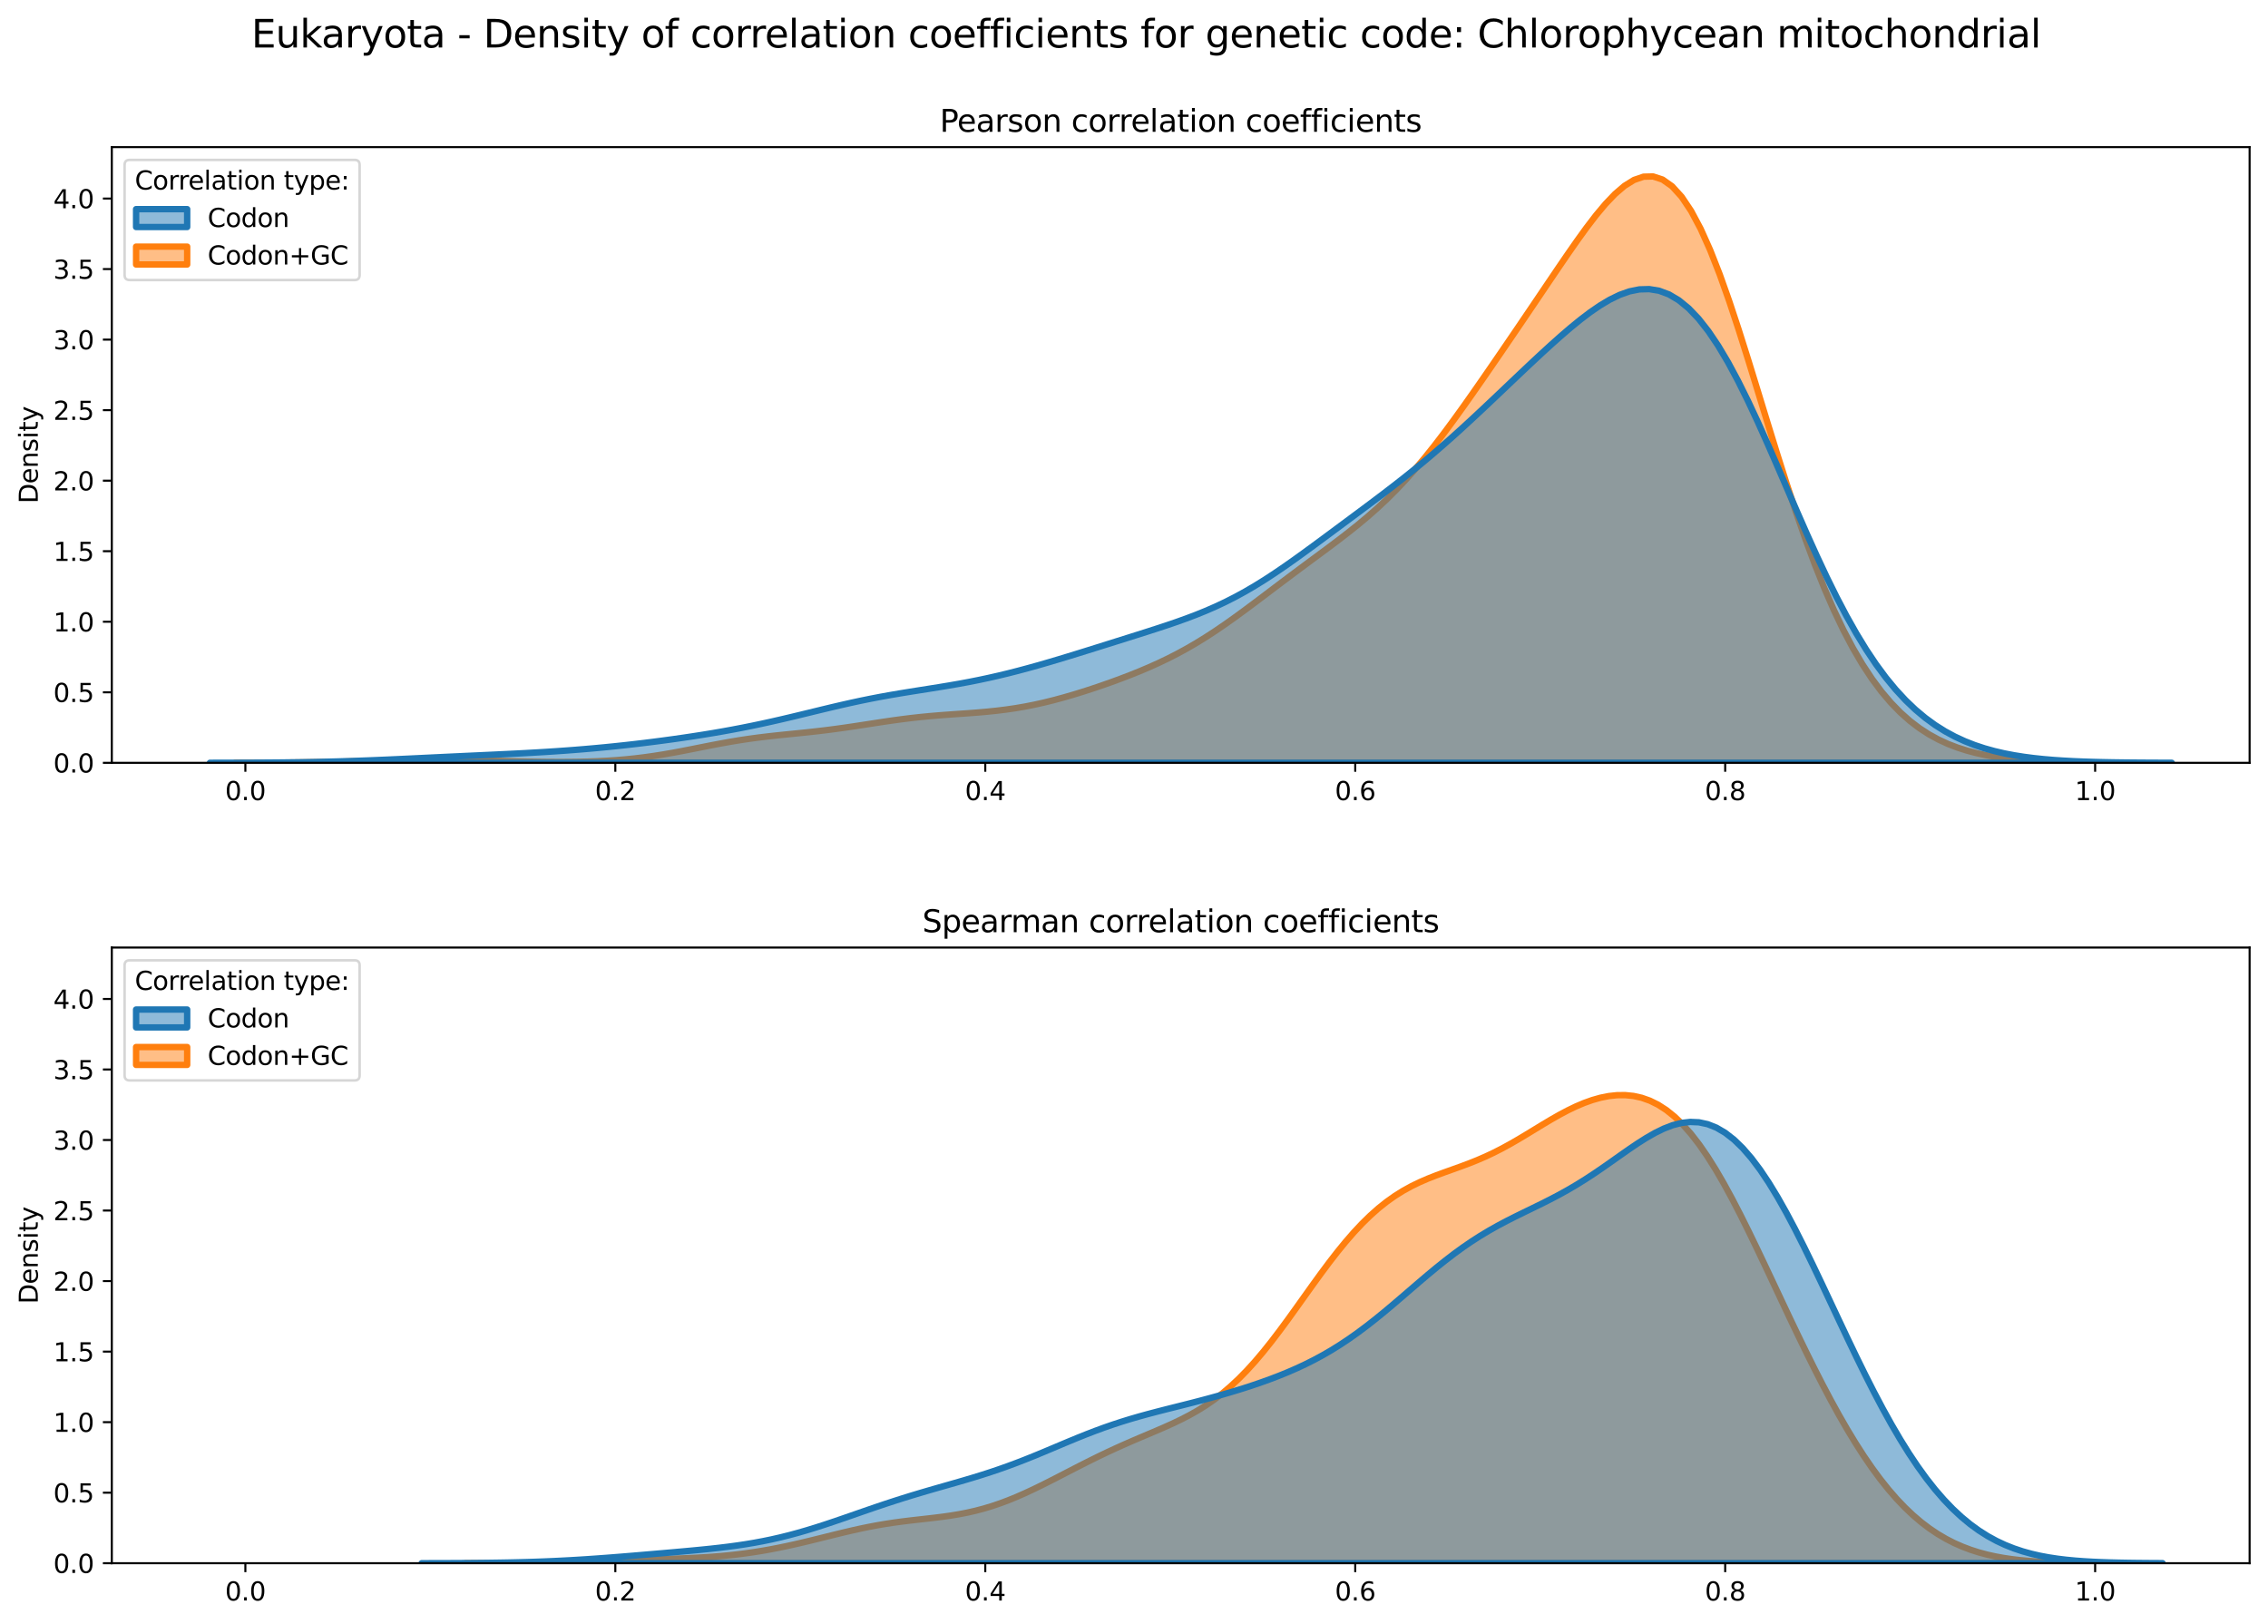 <?xml version="1.0" encoding="utf-8" standalone="no"?>
<!DOCTYPE svg PUBLIC "-//W3C//DTD SVG 1.1//EN"
  "http://www.w3.org/Graphics/SVG/1.1/DTD/svg11.dtd">
<svg xmlns:xlink="http://www.w3.org/1999/xlink" width="887.981pt" height="635.878pt" viewBox="0 0 887.981 635.878" xmlns="http://www.w3.org/2000/svg" version="1.1">
 <defs>
  <style type="text/css">*{stroke-linejoin: round; stroke-linecap: butt}</style>
 </defs>
 <g id="figure_1">
  <g id="patch_1">
   <path d="M 0 635.878 
L 887.981 635.878 
L 887.981 0 
L 0 0 
z
" style="fill: #ffffff"/>
  </g>
  <g id="axes_1">
   <g id="patch_2">
    <path d="M 43.781 298.643 
L 880.781 298.643 
L 880.781 57.6 
L 43.781 57.6 
z
" style="fill: #ffffff"/>
   </g>
   <g id="PolyCollection_1">
    <defs>
     <path id="m39dd69e9c9" d="M 92.107 -337.248 
L 92.107 -337.235 
L 95.833 -337.235 
L 99.558 -337.235 
L 103.284 -337.235 
L 107.009 -337.235 
L 110.735 -337.235 
L 114.46 -337.235 
L 118.186 -337.235 
L 121.912 -337.235 
L 125.637 -337.235 
L 129.363 -337.235 
L 133.088 -337.235 
L 136.814 -337.235 
L 140.539 -337.235 
L 144.265 -337.235 
L 147.99 -337.235 
L 151.716 -337.235 
L 155.442 -337.235 
L 159.167 -337.235 
L 162.893 -337.235 
L 166.618 -337.235 
L 170.344 -337.235 
L 174.069 -337.235 
L 177.795 -337.235 
L 181.521 -337.235 
L 185.246 -337.235 
L 188.972 -337.235 
L 192.697 -337.235 
L 196.423 -337.235 
L 200.148 -337.235 
L 203.874 -337.235 
L 207.599 -337.235 
L 211.325 -337.235 
L 215.051 -337.235 
L 218.776 -337.235 
L 222.502 -337.235 
L 226.227 -337.235 
L 229.953 -337.235 
L 233.678 -337.235 
L 237.404 -337.235 
L 241.13 -337.235 
L 244.855 -337.235 
L 248.581 -337.235 
L 252.306 -337.235 
L 256.032 -337.235 
L 259.757 -337.235 
L 263.483 -337.235 
L 267.208 -337.235 
L 270.934 -337.235 
L 274.66 -337.235 
L 278.385 -337.235 
L 282.111 -337.235 
L 285.836 -337.235 
L 289.562 -337.235 
L 293.287 -337.235 
L 297.013 -337.235 
L 300.739 -337.235 
L 304.464 -337.235 
L 308.19 -337.235 
L 311.915 -337.235 
L 315.641 -337.235 
L 319.366 -337.235 
L 323.092 -337.235 
L 326.817 -337.235 
L 330.543 -337.235 
L 334.269 -337.235 
L 337.994 -337.235 
L 341.72 -337.235 
L 345.445 -337.235 
L 349.171 -337.235 
L 352.896 -337.235 
L 356.622 -337.235 
L 360.348 -337.235 
L 364.073 -337.235 
L 367.799 -337.235 
L 371.524 -337.235 
L 375.25 -337.235 
L 378.975 -337.235 
L 382.701 -337.235 
L 386.426 -337.235 
L 390.152 -337.235 
L 393.878 -337.235 
L 397.603 -337.235 
L 401.329 -337.235 
L 405.054 -337.235 
L 408.78 -337.235 
L 412.505 -337.235 
L 416.231 -337.235 
L 419.957 -337.235 
L 423.682 -337.235 
L 427.408 -337.235 
L 431.133 -337.235 
L 434.859 -337.235 
L 438.584 -337.235 
L 442.31 -337.235 
L 446.035 -337.235 
L 449.761 -337.235 
L 453.487 -337.235 
L 457.212 -337.235 
L 460.938 -337.235 
L 464.663 -337.235 
L 468.389 -337.235 
L 472.114 -337.235 
L 475.84 -337.235 
L 479.566 -337.235 
L 483.291 -337.235 
L 487.017 -337.235 
L 490.742 -337.235 
L 494.468 -337.235 
L 498.193 -337.235 
L 501.919 -337.235 
L 505.644 -337.235 
L 509.37 -337.235 
L 513.096 -337.235 
L 516.821 -337.235 
L 520.547 -337.235 
L 524.272 -337.235 
L 527.998 -337.235 
L 531.723 -337.235 
L 535.449 -337.235 
L 539.175 -337.235 
L 542.9 -337.235 
L 546.626 -337.235 
L 550.351 -337.235 
L 554.077 -337.235 
L 557.802 -337.235 
L 561.528 -337.235 
L 565.253 -337.235 
L 568.979 -337.235 
L 572.705 -337.235 
L 576.43 -337.235 
L 580.156 -337.235 
L 583.881 -337.235 
L 587.607 -337.235 
L 591.332 -337.235 
L 595.058 -337.235 
L 598.783 -337.235 
L 602.509 -337.235 
L 606.235 -337.235 
L 609.96 -337.235 
L 613.686 -337.235 
L 617.411 -337.235 
L 621.137 -337.235 
L 624.862 -337.235 
L 628.588 -337.235 
L 632.314 -337.235 
L 636.039 -337.235 
L 639.765 -337.235 
L 643.49 -337.235 
L 647.216 -337.235 
L 650.941 -337.235 
L 654.667 -337.235 
L 658.392 -337.235 
L 662.118 -337.235 
L 665.844 -337.235 
L 669.569 -337.235 
L 673.295 -337.235 
L 677.02 -337.235 
L 680.746 -337.235 
L 684.471 -337.235 
L 688.197 -337.235 
L 691.923 -337.235 
L 695.648 -337.235 
L 699.374 -337.235 
L 703.099 -337.235 
L 706.825 -337.235 
L 710.55 -337.235 
L 714.276 -337.235 
L 718.001 -337.235 
L 721.727 -337.235 
L 725.453 -337.235 
L 729.178 -337.235 
L 732.904 -337.235 
L 736.629 -337.235 
L 740.355 -337.235 
L 744.08 -337.235 
L 747.806 -337.235 
L 751.532 -337.235 
L 755.257 -337.235 
L 758.983 -337.235 
L 762.708 -337.235 
L 766.434 -337.235 
L 770.159 -337.235 
L 773.885 -337.235 
L 777.61 -337.235 
L 781.336 -337.235 
L 785.062 -337.235 
L 788.787 -337.235 
L 792.513 -337.235 
L 796.238 -337.235 
L 799.964 -337.235 
L 803.689 -337.235 
L 807.415 -337.235 
L 811.141 -337.235 
L 814.866 -337.235 
L 818.592 -337.235 
L 822.317 -337.235 
L 826.043 -337.235 
L 829.768 -337.235 
L 833.494 -337.235 
L 833.494 -337.254 
L 833.494 -337.254 
L 829.768 -337.265 
L 826.043 -337.282 
L 822.317 -337.305 
L 818.592 -337.339 
L 814.866 -337.387 
L 811.141 -337.453 
L 807.415 -337.543 
L 803.689 -337.663 
L 799.964 -337.821 
L 796.238 -338.026 
L 792.513 -338.29 
L 788.787 -338.626 
L 785.062 -339.048 
L 781.336 -339.574 
L 777.61 -340.225 
L 773.885 -341.025 
L 770.159 -342.002 
L 766.434 -343.187 
L 762.708 -344.616 
L 758.983 -346.329 
L 755.257 -348.37 
L 751.532 -350.784 
L 747.806 -353.62 
L 744.08 -356.927 
L 740.355 -360.753 
L 736.629 -365.147 
L 732.904 -370.153 
L 729.178 -375.813 
L 725.453 -382.165 
L 721.727 -389.237 
L 718.001 -397.052 
L 714.276 -405.619 
L 710.55 -414.93 
L 706.825 -424.957 
L 703.099 -435.647 
L 699.374 -446.916 
L 695.648 -458.649 
L 691.923 -470.695 
L 688.197 -482.873 
L 684.471 -494.974 
L 680.746 -506.769 
L 677.02 -518.022 
L 673.295 -528.5 
L 669.569 -537.987 
L 665.844 -546.296 
L 662.118 -553.283 
L 658.392 -558.847 
L 654.667 -562.943 
L 650.941 -565.576 
L 647.216 -566.8 
L 643.49 -566.709 
L 639.765 -565.432 
L 636.039 -563.118 
L 632.314 -559.929 
L 628.588 -556.028 
L 624.862 -551.572 
L 621.137 -546.704 
L 617.411 -541.547 
L 613.686 -536.202 
L 609.96 -530.749 
L 606.235 -525.243 
L 602.509 -519.724 
L 598.783 -514.211 
L 595.058 -508.716 
L 591.332 -503.241 
L 587.607 -497.788 
L 583.881 -492.36 
L 580.156 -486.968 
L 576.43 -481.626 
L 572.705 -476.358 
L 568.979 -471.194 
L 565.253 -466.166 
L 561.528 -461.308 
L 557.802 -456.65 
L 554.077 -452.217 
L 550.351 -448.024 
L 546.626 -444.077 
L 542.9 -440.369 
L 539.175 -436.886 
L 535.449 -433.603 
L 531.723 -430.49 
L 527.998 -427.514 
L 524.272 -424.639 
L 520.547 -421.832 
L 516.821 -419.063 
L 513.096 -416.307 
L 509.37 -413.546 
L 505.644 -410.769 
L 501.919 -407.973 
L 498.193 -405.161 
L 494.468 -402.345 
L 490.742 -399.541 
L 487.017 -396.769 
L 483.291 -394.051 
L 479.566 -391.411 
L 475.84 -388.869 
L 472.114 -386.443 
L 468.389 -384.144 
L 464.663 -381.978 
L 460.938 -379.948 
L 457.212 -378.047 
L 453.487 -376.268 
L 449.761 -374.597 
L 446.035 -373.022 
L 442.31 -371.529 
L 438.584 -370.106 
L 434.859 -368.743 
L 431.133 -367.436 
L 427.408 -366.181 
L 423.682 -364.98 
L 419.957 -363.838 
L 416.231 -362.761 
L 412.505 -361.757 
L 408.78 -360.837 
L 405.054 -360.005 
L 401.329 -359.269 
L 397.603 -358.63 
L 393.878 -358.085 
L 390.152 -357.626 
L 386.426 -357.243 
L 382.701 -356.92 
L 378.975 -356.638 
L 375.25 -356.377 
L 371.524 -356.116 
L 367.799 -355.836 
L 364.073 -355.522 
L 360.348 -355.162 
L 356.622 -354.751 
L 352.896 -354.287 
L 349.171 -353.777 
L 345.445 -353.231 
L 341.72 -352.661 
L 337.994 -352.085 
L 334.269 -351.516 
L 330.543 -350.969 
L 326.817 -350.455 
L 323.092 -349.979 
L 319.366 -349.542 
L 315.641 -349.137 
L 311.915 -348.755 
L 308.19 -348.38 
L 304.464 -347.997 
L 300.739 -347.588 
L 297.013 -347.138 
L 293.287 -346.637 
L 289.562 -346.077 
L 285.836 -345.46 
L 282.111 -344.79 
L 278.385 -344.081 
L 274.66 -343.346 
L 270.934 -342.605 
L 267.208 -341.877 
L 263.483 -341.18 
L 259.757 -340.529 
L 256.032 -339.938 
L 252.306 -339.414 
L 248.581 -338.962 
L 244.855 -338.583 
L 241.13 -338.274 
L 237.404 -338.031 
L 233.678 -337.846 
L 229.953 -337.715 
L 226.227 -337.63 
L 222.502 -337.584 
L 218.776 -337.573 
L 215.051 -337.59 
L 211.325 -337.632 
L 207.599 -337.693 
L 203.874 -337.771 
L 200.148 -337.861 
L 196.423 -337.958 
L 192.697 -338.057 
L 188.972 -338.153 
L 185.246 -338.241 
L 181.521 -338.316 
L 177.795 -338.374 
L 174.069 -338.41 
L 170.344 -338.423 
L 166.618 -338.411 
L 162.893 -338.377 
L 159.167 -338.321 
L 155.442 -338.246 
L 151.716 -338.158 
L 147.99 -338.06 
L 144.265 -337.958 
L 140.539 -337.855 
L 136.814 -337.757 
L 133.088 -337.665 
L 129.363 -337.582 
L 125.637 -337.509 
L 121.912 -337.447 
L 118.186 -337.396 
L 114.46 -337.355 
L 110.735 -337.322 
L 107.009 -337.297 
L 103.284 -337.278 
L 99.558 -337.265 
L 95.833 -337.255 
L 92.107 -337.248 
z
" style="stroke: #ff7f0e; stroke-width: 2.5"/>
    </defs>
    <g clip-path="url(#p5abbcadb21)">
     <use xlink:href="#m39dd69e9c9" x="0" y="635.878" style="fill: #ff7f0e; fill-opacity: 0.5; stroke: #ff7f0e; stroke-width: 2.5"/>
    </g>
   </g>
   <g id="PolyCollection_2">
    <defs>
     <path id="mf03d0692f5" d="M 82.187 -337.247 
L 82.187 -337.235 
L 86.046 -337.235 
L 89.906 -337.235 
L 93.766 -337.235 
L 97.626 -337.235 
L 101.486 -337.235 
L 105.346 -337.235 
L 109.205 -337.235 
L 113.065 -337.235 
L 116.925 -337.235 
L 120.785 -337.235 
L 124.645 -337.235 
L 128.505 -337.235 
L 132.364 -337.235 
L 136.224 -337.235 
L 140.084 -337.235 
L 143.944 -337.235 
L 147.804 -337.235 
L 151.664 -337.235 
L 155.523 -337.235 
L 159.383 -337.235 
L 163.243 -337.235 
L 167.103 -337.235 
L 170.963 -337.235 
L 174.823 -337.235 
L 178.682 -337.235 
L 182.542 -337.235 
L 186.402 -337.235 
L 190.262 -337.235 
L 194.122 -337.235 
L 197.982 -337.235 
L 201.841 -337.235 
L 205.701 -337.235 
L 209.561 -337.235 
L 213.421 -337.235 
L 217.281 -337.235 
L 221.141 -337.235 
L 225 -337.235 
L 228.86 -337.235 
L 232.72 -337.235 
L 236.58 -337.235 
L 240.44 -337.235 
L 244.3 -337.235 
L 248.159 -337.235 
L 252.019 -337.235 
L 255.879 -337.235 
L 259.739 -337.235 
L 263.599 -337.235 
L 267.459 -337.235 
L 271.318 -337.235 
L 275.178 -337.235 
L 279.038 -337.235 
L 282.898 -337.235 
L 286.758 -337.235 
L 290.618 -337.235 
L 294.477 -337.235 
L 298.337 -337.235 
L 302.197 -337.235 
L 306.057 -337.235 
L 309.917 -337.235 
L 313.776 -337.235 
L 317.636 -337.235 
L 321.496 -337.235 
L 325.356 -337.235 
L 329.216 -337.235 
L 333.076 -337.235 
L 336.935 -337.235 
L 340.795 -337.235 
L 344.655 -337.235 
L 348.515 -337.235 
L 352.375 -337.235 
L 356.235 -337.235 
L 360.094 -337.235 
L 363.954 -337.235 
L 367.814 -337.235 
L 371.674 -337.235 
L 375.534 -337.235 
L 379.394 -337.235 
L 383.253 -337.235 
L 387.113 -337.235 
L 390.973 -337.235 
L 394.833 -337.235 
L 398.693 -337.235 
L 402.553 -337.235 
L 406.412 -337.235 
L 410.272 -337.235 
L 414.132 -337.235 
L 417.992 -337.235 
L 421.852 -337.235 
L 425.712 -337.235 
L 429.571 -337.235 
L 433.431 -337.235 
L 437.291 -337.235 
L 441.151 -337.235 
L 445.011 -337.235 
L 448.871 -337.235 
L 452.73 -337.235 
L 456.59 -337.235 
L 460.45 -337.235 
L 464.31 -337.235 
L 468.17 -337.235 
L 472.03 -337.235 
L 475.889 -337.235 
L 479.749 -337.235 
L 483.609 -337.235 
L 487.469 -337.235 
L 491.329 -337.235 
L 495.189 -337.235 
L 499.048 -337.235 
L 502.908 -337.235 
L 506.768 -337.235 
L 510.628 -337.235 
L 514.488 -337.235 
L 518.348 -337.235 
L 522.207 -337.235 
L 526.067 -337.235 
L 529.927 -337.235 
L 533.787 -337.235 
L 537.647 -337.235 
L 541.507 -337.235 
L 545.366 -337.235 
L 549.226 -337.235 
L 553.086 -337.235 
L 556.946 -337.235 
L 560.806 -337.235 
L 564.666 -337.235 
L 568.525 -337.235 
L 572.385 -337.235 
L 576.245 -337.235 
L 580.105 -337.235 
L 583.965 -337.235 
L 587.825 -337.235 
L 591.684 -337.235 
L 595.544 -337.235 
L 599.404 -337.235 
L 603.264 -337.235 
L 607.124 -337.235 
L 610.984 -337.235 
L 614.843 -337.235 
L 618.703 -337.235 
L 622.563 -337.235 
L 626.423 -337.235 
L 630.283 -337.235 
L 634.143 -337.235 
L 638.002 -337.235 
L 641.862 -337.235 
L 645.722 -337.235 
L 649.582 -337.235 
L 653.442 -337.235 
L 657.302 -337.235 
L 661.161 -337.235 
L 665.021 -337.235 
L 668.881 -337.235 
L 672.741 -337.235 
L 676.601 -337.235 
L 680.461 -337.235 
L 684.32 -337.235 
L 688.18 -337.235 
L 692.04 -337.235 
L 695.9 -337.235 
L 699.76 -337.235 
L 703.62 -337.235 
L 707.479 -337.235 
L 711.339 -337.235 
L 715.199 -337.235 
L 719.059 -337.235 
L 722.919 -337.235 
L 726.779 -337.235 
L 730.638 -337.235 
L 734.498 -337.235 
L 738.358 -337.235 
L 742.218 -337.235 
L 746.078 -337.235 
L 749.938 -337.235 
L 753.797 -337.235 
L 757.657 -337.235 
L 761.517 -337.235 
L 765.377 -337.235 
L 769.237 -337.235 
L 773.096 -337.235 
L 776.956 -337.235 
L 780.816 -337.235 
L 784.676 -337.235 
L 788.536 -337.235 
L 792.396 -337.235 
L 796.255 -337.235 
L 800.115 -337.235 
L 803.975 -337.235 
L 807.835 -337.235 
L 811.695 -337.235 
L 815.555 -337.235 
L 819.414 -337.235 
L 823.274 -337.235 
L 827.134 -337.235 
L 830.994 -337.235 
L 834.854 -337.235 
L 838.714 -337.235 
L 842.573 -337.235 
L 846.433 -337.235 
L 850.293 -337.235 
L 850.293 -337.256 
L 850.293 -337.256 
L 846.433 -337.267 
L 842.573 -337.282 
L 838.714 -337.304 
L 834.854 -337.333 
L 830.994 -337.374 
L 827.134 -337.428 
L 823.274 -337.501 
L 819.414 -337.598 
L 815.555 -337.724 
L 811.695 -337.886 
L 807.835 -338.093 
L 803.975 -338.354 
L 800.115 -338.682 
L 796.255 -339.089 
L 792.396 -339.59 
L 788.536 -340.203 
L 784.676 -340.946 
L 780.816 -341.843 
L 776.956 -342.917 
L 773.096 -344.197 
L 769.237 -345.713 
L 765.377 -347.498 
L 761.517 -349.587 
L 757.657 -352.018 
L 753.797 -354.83 
L 749.938 -358.06 
L 746.078 -361.744 
L 742.218 -365.916 
L 738.358 -370.604 
L 734.498 -375.829 
L 730.638 -381.601 
L 726.779 -387.922 
L 722.919 -394.776 
L 719.059 -402.136 
L 715.199 -409.959 
L 711.339 -418.183 
L 707.479 -426.734 
L 703.62 -435.52 
L 699.76 -444.437 
L 695.9 -453.37 
L 692.04 -462.199 
L 688.18 -470.797 
L 684.32 -479.04 
L 680.461 -486.808 
L 676.601 -493.988 
L 672.741 -500.485 
L 668.881 -506.218 
L 665.021 -511.125 
L 661.161 -515.167 
L 657.302 -518.329 
L 653.442 -520.616 
L 649.582 -522.054 
L 645.722 -522.69 
L 641.862 -522.584 
L 638.002 -521.808 
L 634.143 -520.442 
L 630.283 -518.567 
L 626.423 -516.266 
L 622.563 -513.613 
L 618.703 -510.68 
L 614.843 -507.527 
L 610.984 -504.206 
L 607.124 -500.761 
L 603.264 -497.225 
L 599.404 -493.625 
L 595.544 -489.985 
L 591.684 -486.322 
L 587.825 -482.652 
L 583.965 -478.99 
L 580.105 -475.352 
L 576.245 -471.75 
L 572.385 -468.2 
L 568.525 -464.714 
L 564.666 -461.302 
L 560.806 -457.972 
L 556.946 -454.726 
L 553.086 -451.565 
L 549.226 -448.482 
L 545.366 -445.468 
L 541.507 -442.51 
L 537.647 -439.595 
L 533.787 -436.707 
L 529.927 -433.834 
L 526.067 -430.968 
L 522.207 -428.105 
L 518.348 -425.245 
L 514.488 -422.397 
L 510.628 -419.575 
L 506.768 -416.795 
L 502.908 -414.079 
L 499.048 -411.45 
L 495.189 -408.927 
L 491.329 -406.531 
L 487.469 -404.274 
L 483.609 -402.164 
L 479.749 -400.204 
L 475.889 -398.389 
L 472.03 -396.708 
L 468.17 -395.147 
L 464.31 -393.688 
L 460.45 -392.311 
L 456.59 -390.997 
L 452.73 -389.728 
L 448.871 -388.487 
L 445.011 -387.264 
L 441.151 -386.048 
L 437.291 -384.835 
L 433.431 -383.622 
L 429.571 -382.411 
L 425.712 -381.204 
L 421.852 -380.005 
L 417.992 -378.819 
L 414.132 -377.651 
L 410.272 -376.508 
L 406.412 -375.395 
L 402.553 -374.32 
L 398.693 -373.287 
L 394.833 -372.302 
L 390.973 -371.369 
L 387.113 -370.492 
L 383.253 -369.671 
L 379.394 -368.905 
L 375.534 -368.189 
L 371.674 -367.517 
L 367.814 -366.878 
L 363.954 -366.262 
L 360.094 -365.654 
L 356.235 -365.042 
L 352.375 -364.413 
L 348.515 -363.754 
L 344.655 -363.057 
L 340.795 -362.316 
L 336.935 -361.529 
L 333.076 -360.697 
L 329.216 -359.825 
L 325.356 -358.922 
L 321.496 -357.996 
L 317.636 -357.058 
L 313.776 -356.119 
L 309.917 -355.191 
L 306.057 -354.283 
L 302.197 -353.401 
L 298.337 -352.552 
L 294.477 -351.739 
L 290.618 -350.964 
L 286.758 -350.227 
L 282.898 -349.527 
L 279.038 -348.862 
L 275.178 -348.229 
L 271.318 -347.625 
L 267.459 -347.049 
L 263.599 -346.499 
L 259.739 -345.973 
L 255.879 -345.47 
L 252.019 -344.99 
L 248.159 -344.533 
L 244.3 -344.1 
L 240.44 -343.69 
L 236.58 -343.304 
L 232.72 -342.943 
L 228.86 -342.605 
L 225 -342.292 
L 221.141 -342.002 
L 217.281 -341.734 
L 213.421 -341.487 
L 209.561 -341.258 
L 205.701 -341.044 
L 201.841 -340.844 
L 197.982 -340.654 
L 194.122 -340.47 
L 190.262 -340.291 
L 186.402 -340.114 
L 182.542 -339.936 
L 178.682 -339.757 
L 174.823 -339.576 
L 170.963 -339.392 
L 167.103 -339.207 
L 163.243 -339.022 
L 159.383 -338.839 
L 155.523 -338.659 
L 151.664 -338.486 
L 147.804 -338.322 
L 143.944 -338.167 
L 140.084 -338.025 
L 136.224 -337.896 
L 132.364 -337.781 
L 128.505 -337.68 
L 124.645 -337.592 
L 120.785 -337.518 
L 116.925 -337.456 
L 113.065 -337.405 
L 109.205 -337.364 
L 105.346 -337.332 
L 101.486 -337.306 
L 97.626 -337.287 
L 93.766 -337.272 
L 89.906 -337.261 
L 86.046 -337.253 
L 82.187 -337.247 
z
" style="stroke: #1f77b4; stroke-width: 2.5"/>
    </defs>
    <g clip-path="url(#p5abbcadb21)">
     <use xlink:href="#mf03d0692f5" x="0" y="635.878" style="fill: #1f77b4; fill-opacity: 0.5; stroke: #1f77b4; stroke-width: 2.5"/>
    </g>
   </g>
   <g id="matplotlib.axis_1">
    <g id="xtick_1">
     <g id="line2d_1">
      <defs>
       <path id="mad71d3deff" d="M 0 0 
L 0 3.5 
" style="stroke: #000000; stroke-width: 0.8"/>
      </defs>
      <g>
       <use xlink:href="#mad71d3deff" x="96.069" y="298.643" style="stroke: #000000; stroke-width: 0.8"/>
      </g>
     </g>
     <g id="text_1">
      <!-- 0.0 -->
      <g transform="translate(88.117 313.242) scale(0.1 -0.1)">
       <defs>
        <path id="DejaVuSans-30" d="M 2034 4250 
Q 1547 4250 1301 3770 
Q 1056 3291 1056 2328 
Q 1056 1369 1301 889 
Q 1547 409 2034 409 
Q 2525 409 2770 889 
Q 3016 1369 3016 2328 
Q 3016 3291 2770 3770 
Q 2525 4250 2034 4250 
z
M 2034 4750 
Q 2819 4750 3233 4129 
Q 3647 3509 3647 2328 
Q 3647 1150 3233 529 
Q 2819 -91 2034 -91 
Q 1250 -91 836 529 
Q 422 1150 422 2328 
Q 422 3509 836 4129 
Q 1250 4750 2034 4750 
z
" transform="scale(0.016)"/>
        <path id="DejaVuSans-2e" d="M 684 794 
L 1344 794 
L 1344 0 
L 684 0 
L 684 794 
z
" transform="scale(0.016)"/>
       </defs>
       <use xlink:href="#DejaVuSans-30"/>
       <use xlink:href="#DejaVuSans-2e" x="63.623"/>
       <use xlink:href="#DejaVuSans-30" x="95.41"/>
      </g>
     </g>
    </g>
    <g id="xtick_2">
     <g id="line2d_2">
      <g>
       <use xlink:href="#mad71d3deff" x="240.915" y="298.643" style="stroke: #000000; stroke-width: 0.8"/>
      </g>
     </g>
     <g id="text_2">
      <!-- 0.2 -->
      <g transform="translate(232.964 313.242) scale(0.1 -0.1)">
       <defs>
        <path id="DejaVuSans-32" d="M 1228 531 
L 3431 531 
L 3431 0 
L 469 0 
L 469 531 
Q 828 903 1448 1529 
Q 2069 2156 2228 2338 
Q 2531 2678 2651 2914 
Q 2772 3150 2772 3378 
Q 2772 3750 2511 3984 
Q 2250 4219 1831 4219 
Q 1534 4219 1204 4116 
Q 875 4013 500 3803 
L 500 4441 
Q 881 4594 1212 4672 
Q 1544 4750 1819 4750 
Q 2544 4750 2975 4387 
Q 3406 4025 3406 3419 
Q 3406 3131 3298 2873 
Q 3191 2616 2906 2266 
Q 2828 2175 2409 1742 
Q 1991 1309 1228 531 
z
" transform="scale(0.016)"/>
       </defs>
       <use xlink:href="#DejaVuSans-30"/>
       <use xlink:href="#DejaVuSans-2e" x="63.623"/>
       <use xlink:href="#DejaVuSans-32" x="95.41"/>
      </g>
     </g>
    </g>
    <g id="xtick_3">
     <g id="line2d_3">
      <g>
       <use xlink:href="#mad71d3deff" x="385.762" y="298.643" style="stroke: #000000; stroke-width: 0.8"/>
      </g>
     </g>
     <g id="text_3">
      <!-- 0.4 -->
      <g transform="translate(377.81 313.242) scale(0.1 -0.1)">
       <defs>
        <path id="DejaVuSans-34" d="M 2419 4116 
L 825 1625 
L 2419 1625 
L 2419 4116 
z
M 2253 4666 
L 3047 4666 
L 3047 1625 
L 3713 1625 
L 3713 1100 
L 3047 1100 
L 3047 0 
L 2419 0 
L 2419 1100 
L 313 1100 
L 313 1709 
L 2253 4666 
z
" transform="scale(0.016)"/>
       </defs>
       <use xlink:href="#DejaVuSans-30"/>
       <use xlink:href="#DejaVuSans-2e" x="63.623"/>
       <use xlink:href="#DejaVuSans-34" x="95.41"/>
      </g>
     </g>
    </g>
    <g id="xtick_4">
     <g id="line2d_4">
      <g>
       <use xlink:href="#mad71d3deff" x="530.608" y="298.643" style="stroke: #000000; stroke-width: 0.8"/>
      </g>
     </g>
     <g id="text_4">
      <!-- 0.6 -->
      <g transform="translate(522.657 313.242) scale(0.1 -0.1)">
       <defs>
        <path id="DejaVuSans-36" d="M 2113 2584 
Q 1688 2584 1439 2293 
Q 1191 2003 1191 1497 
Q 1191 994 1439 701 
Q 1688 409 2113 409 
Q 2538 409 2786 701 
Q 3034 994 3034 1497 
Q 3034 2003 2786 2293 
Q 2538 2584 2113 2584 
z
M 3366 4563 
L 3366 3988 
Q 3128 4100 2886 4159 
Q 2644 4219 2406 4219 
Q 1781 4219 1451 3797 
Q 1122 3375 1075 2522 
Q 1259 2794 1537 2939 
Q 1816 3084 2150 3084 
Q 2853 3084 3261 2657 
Q 3669 2231 3669 1497 
Q 3669 778 3244 343 
Q 2819 -91 2113 -91 
Q 1303 -91 875 529 
Q 447 1150 447 2328 
Q 447 3434 972 4092 
Q 1497 4750 2381 4750 
Q 2619 4750 2861 4703 
Q 3103 4656 3366 4563 
z
" transform="scale(0.016)"/>
       </defs>
       <use xlink:href="#DejaVuSans-30"/>
       <use xlink:href="#DejaVuSans-2e" x="63.623"/>
       <use xlink:href="#DejaVuSans-36" x="95.41"/>
      </g>
     </g>
    </g>
    <g id="xtick_5">
     <g id="line2d_5">
      <g>
       <use xlink:href="#mad71d3deff" x="675.455" y="298.643" style="stroke: #000000; stroke-width: 0.8"/>
      </g>
     </g>
     <g id="text_5">
      <!-- 0.8 -->
      <g transform="translate(667.503 313.242) scale(0.1 -0.1)">
       <defs>
        <path id="DejaVuSans-38" d="M 2034 2216 
Q 1584 2216 1326 1975 
Q 1069 1734 1069 1313 
Q 1069 891 1326 650 
Q 1584 409 2034 409 
Q 2484 409 2743 651 
Q 3003 894 3003 1313 
Q 3003 1734 2745 1975 
Q 2488 2216 2034 2216 
z
M 1403 2484 
Q 997 2584 770 2862 
Q 544 3141 544 3541 
Q 544 4100 942 4425 
Q 1341 4750 2034 4750 
Q 2731 4750 3128 4425 
Q 3525 4100 3525 3541 
Q 3525 3141 3298 2862 
Q 3072 2584 2669 2484 
Q 3125 2378 3379 2068 
Q 3634 1759 3634 1313 
Q 3634 634 3220 271 
Q 2806 -91 2034 -91 
Q 1263 -91 848 271 
Q 434 634 434 1313 
Q 434 1759 690 2068 
Q 947 2378 1403 2484 
z
M 1172 3481 
Q 1172 3119 1398 2916 
Q 1625 2713 2034 2713 
Q 2441 2713 2670 2916 
Q 2900 3119 2900 3481 
Q 2900 3844 2670 4047 
Q 2441 4250 2034 4250 
Q 1625 4250 1398 4047 
Q 1172 3844 1172 3481 
z
" transform="scale(0.016)"/>
       </defs>
       <use xlink:href="#DejaVuSans-30"/>
       <use xlink:href="#DejaVuSans-2e" x="63.623"/>
       <use xlink:href="#DejaVuSans-38" x="95.41"/>
      </g>
     </g>
    </g>
    <g id="xtick_6">
     <g id="line2d_6">
      <g>
       <use xlink:href="#mad71d3deff" x="820.301" y="298.643" style="stroke: #000000; stroke-width: 0.8"/>
      </g>
     </g>
     <g id="text_6">
      <!-- 1.0 -->
      <g transform="translate(812.35 313.242) scale(0.1 -0.1)">
       <defs>
        <path id="DejaVuSans-31" d="M 794 531 
L 1825 531 
L 1825 4091 
L 703 3866 
L 703 4441 
L 1819 4666 
L 2450 4666 
L 2450 531 
L 3481 531 
L 3481 0 
L 794 0 
L 794 531 
z
" transform="scale(0.016)"/>
       </defs>
       <use xlink:href="#DejaVuSans-31"/>
       <use xlink:href="#DejaVuSans-2e" x="63.623"/>
       <use xlink:href="#DejaVuSans-30" x="95.41"/>
      </g>
     </g>
    </g>
   </g>
   <g id="matplotlib.axis_2">
    <g id="ytick_1">
     <g id="line2d_7">
      <defs>
       <path id="ma3ad52532e" d="M 0 0 
L -3.5 0 
" style="stroke: #000000; stroke-width: 0.8"/>
      </defs>
      <g>
       <use xlink:href="#ma3ad52532e" x="43.781" y="298.643" style="stroke: #000000; stroke-width: 0.8"/>
      </g>
     </g>
     <g id="text_7">
      <!-- 0.0 -->
      <g transform="translate(20.878 302.443) scale(0.1 -0.1)">
       <use xlink:href="#DejaVuSans-30"/>
       <use xlink:href="#DejaVuSans-2e" x="63.623"/>
       <use xlink:href="#DejaVuSans-30" x="95.41"/>
      </g>
     </g>
    </g>
    <g id="ytick_2">
     <g id="line2d_8">
      <g>
       <use xlink:href="#ma3ad52532e" x="43.781" y="271.029" style="stroke: #000000; stroke-width: 0.8"/>
      </g>
     </g>
     <g id="text_8">
      <!-- 0.5 -->
      <g transform="translate(20.878 274.828) scale(0.1 -0.1)">
       <defs>
        <path id="DejaVuSans-35" d="M 691 4666 
L 3169 4666 
L 3169 4134 
L 1269 4134 
L 1269 2991 
Q 1406 3038 1543 3061 
Q 1681 3084 1819 3084 
Q 2600 3084 3056 2656 
Q 3513 2228 3513 1497 
Q 3513 744 3044 326 
Q 2575 -91 1722 -91 
Q 1428 -91 1123 -41 
Q 819 9 494 109 
L 494 744 
Q 775 591 1075 516 
Q 1375 441 1709 441 
Q 2250 441 2565 725 
Q 2881 1009 2881 1497 
Q 2881 1984 2565 2268 
Q 2250 2553 1709 2553 
Q 1456 2553 1204 2497 
Q 953 2441 691 2322 
L 691 4666 
z
" transform="scale(0.016)"/>
       </defs>
       <use xlink:href="#DejaVuSans-30"/>
       <use xlink:href="#DejaVuSans-2e" x="63.623"/>
       <use xlink:href="#DejaVuSans-35" x="95.41"/>
      </g>
     </g>
    </g>
    <g id="ytick_3">
     <g id="line2d_9">
      <g>
       <use xlink:href="#ma3ad52532e" x="43.781" y="243.414" style="stroke: #000000; stroke-width: 0.8"/>
      </g>
     </g>
     <g id="text_9">
      <!-- 1.0 -->
      <g transform="translate(20.878 247.213) scale(0.1 -0.1)">
       <use xlink:href="#DejaVuSans-31"/>
       <use xlink:href="#DejaVuSans-2e" x="63.623"/>
       <use xlink:href="#DejaVuSans-30" x="95.41"/>
      </g>
     </g>
    </g>
    <g id="ytick_4">
     <g id="line2d_10">
      <g>
       <use xlink:href="#ma3ad52532e" x="43.781" y="215.799" style="stroke: #000000; stroke-width: 0.8"/>
      </g>
     </g>
     <g id="text_10">
      <!-- 1.5 -->
      <g transform="translate(20.878 219.598) scale(0.1 -0.1)">
       <use xlink:href="#DejaVuSans-31"/>
       <use xlink:href="#DejaVuSans-2e" x="63.623"/>
       <use xlink:href="#DejaVuSans-35" x="95.41"/>
      </g>
     </g>
    </g>
    <g id="ytick_5">
     <g id="line2d_11">
      <g>
       <use xlink:href="#ma3ad52532e" x="43.781" y="188.185" style="stroke: #000000; stroke-width: 0.8"/>
      </g>
     </g>
     <g id="text_11">
      <!-- 2.0 -->
      <g transform="translate(20.878 191.984) scale(0.1 -0.1)">
       <use xlink:href="#DejaVuSans-32"/>
       <use xlink:href="#DejaVuSans-2e" x="63.623"/>
       <use xlink:href="#DejaVuSans-30" x="95.41"/>
      </g>
     </g>
    </g>
    <g id="ytick_6">
     <g id="line2d_12">
      <g>
       <use xlink:href="#ma3ad52532e" x="43.781" y="160.57" style="stroke: #000000; stroke-width: 0.8"/>
      </g>
     </g>
     <g id="text_12">
      <!-- 2.5 -->
      <g transform="translate(20.878 164.369) scale(0.1 -0.1)">
       <use xlink:href="#DejaVuSans-32"/>
       <use xlink:href="#DejaVuSans-2e" x="63.623"/>
       <use xlink:href="#DejaVuSans-35" x="95.41"/>
      </g>
     </g>
    </g>
    <g id="ytick_7">
     <g id="line2d_13">
      <g>
       <use xlink:href="#ma3ad52532e" x="43.781" y="132.955" style="stroke: #000000; stroke-width: 0.8"/>
      </g>
     </g>
     <g id="text_13">
      <!-- 3.0 -->
      <g transform="translate(20.878 136.754) scale(0.1 -0.1)">
       <defs>
        <path id="DejaVuSans-33" d="M 2597 2516 
Q 3050 2419 3304 2112 
Q 3559 1806 3559 1356 
Q 3559 666 3084 287 
Q 2609 -91 1734 -91 
Q 1441 -91 1130 -33 
Q 819 25 488 141 
L 488 750 
Q 750 597 1062 519 
Q 1375 441 1716 441 
Q 2309 441 2620 675 
Q 2931 909 2931 1356 
Q 2931 1769 2642 2001 
Q 2353 2234 1838 2234 
L 1294 2234 
L 1294 2753 
L 1863 2753 
Q 2328 2753 2575 2939 
Q 2822 3125 2822 3475 
Q 2822 3834 2567 4026 
Q 2313 4219 1838 4219 
Q 1578 4219 1281 4162 
Q 984 4106 628 3988 
L 628 4550 
Q 988 4650 1302 4700 
Q 1616 4750 1894 4750 
Q 2613 4750 3031 4423 
Q 3450 4097 3450 3541 
Q 3450 3153 3228 2886 
Q 3006 2619 2597 2516 
z
" transform="scale(0.016)"/>
       </defs>
       <use xlink:href="#DejaVuSans-33"/>
       <use xlink:href="#DejaVuSans-2e" x="63.623"/>
       <use xlink:href="#DejaVuSans-30" x="95.41"/>
      </g>
     </g>
    </g>
    <g id="ytick_8">
     <g id="line2d_14">
      <g>
       <use xlink:href="#ma3ad52532e" x="43.781" y="105.34" style="stroke: #000000; stroke-width: 0.8"/>
      </g>
     </g>
     <g id="text_14">
      <!-- 3.5 -->
      <g transform="translate(20.878 109.14) scale(0.1 -0.1)">
       <use xlink:href="#DejaVuSans-33"/>
       <use xlink:href="#DejaVuSans-2e" x="63.623"/>
       <use xlink:href="#DejaVuSans-35" x="95.41"/>
      </g>
     </g>
    </g>
    <g id="ytick_9">
     <g id="line2d_15">
      <g>
       <use xlink:href="#ma3ad52532e" x="43.781" y="77.726" style="stroke: #000000; stroke-width: 0.8"/>
      </g>
     </g>
     <g id="text_15">
      <!-- 4.0 -->
      <g transform="translate(20.878 81.525) scale(0.1 -0.1)">
       <use xlink:href="#DejaVuSans-34"/>
       <use xlink:href="#DejaVuSans-2e" x="63.623"/>
       <use xlink:href="#DejaVuSans-30" x="95.41"/>
      </g>
     </g>
    </g>
    <g id="text_16">
     <!-- Density -->
     <g transform="translate(14.798 197.13) rotate(-90) scale(0.1 -0.1)">
      <defs>
       <path id="DejaVuSans-44" d="M 1259 4147 
L 1259 519 
L 2022 519 
Q 2988 519 3436 956 
Q 3884 1394 3884 2338 
Q 3884 3275 3436 3711 
Q 2988 4147 2022 4147 
L 1259 4147 
z
M 628 4666 
L 1925 4666 
Q 3281 4666 3915 4102 
Q 4550 3538 4550 2338 
Q 4550 1131 3912 565 
Q 3275 0 1925 0 
L 628 0 
L 628 4666 
z
" transform="scale(0.016)"/>
       <path id="DejaVuSans-65" d="M 3597 1894 
L 3597 1613 
L 953 1613 
Q 991 1019 1311 708 
Q 1631 397 2203 397 
Q 2534 397 2845 478 
Q 3156 559 3463 722 
L 3463 178 
Q 3153 47 2828 -22 
Q 2503 -91 2169 -91 
Q 1331 -91 842 396 
Q 353 884 353 1716 
Q 353 2575 817 3079 
Q 1281 3584 2069 3584 
Q 2775 3584 3186 3129 
Q 3597 2675 3597 1894 
z
M 3022 2063 
Q 3016 2534 2758 2815 
Q 2500 3097 2075 3097 
Q 1594 3097 1305 2825 
Q 1016 2553 972 2059 
L 3022 2063 
z
" transform="scale(0.016)"/>
       <path id="DejaVuSans-6e" d="M 3513 2113 
L 3513 0 
L 2938 0 
L 2938 2094 
Q 2938 2591 2744 2837 
Q 2550 3084 2163 3084 
Q 1697 3084 1428 2787 
Q 1159 2491 1159 1978 
L 1159 0 
L 581 0 
L 581 3500 
L 1159 3500 
L 1159 2956 
Q 1366 3272 1645 3428 
Q 1925 3584 2291 3584 
Q 2894 3584 3203 3211 
Q 3513 2838 3513 2113 
z
" transform="scale(0.016)"/>
       <path id="DejaVuSans-73" d="M 2834 3397 
L 2834 2853 
Q 2591 2978 2328 3040 
Q 2066 3103 1784 3103 
Q 1356 3103 1142 2972 
Q 928 2841 928 2578 
Q 928 2378 1081 2264 
Q 1234 2150 1697 2047 
L 1894 2003 
Q 2506 1872 2764 1633 
Q 3022 1394 3022 966 
Q 3022 478 2636 193 
Q 2250 -91 1575 -91 
Q 1294 -91 989 -36 
Q 684 19 347 128 
L 347 722 
Q 666 556 975 473 
Q 1284 391 1588 391 
Q 1994 391 2212 530 
Q 2431 669 2431 922 
Q 2431 1156 2273 1281 
Q 2116 1406 1581 1522 
L 1381 1569 
Q 847 1681 609 1914 
Q 372 2147 372 2553 
Q 372 3047 722 3315 
Q 1072 3584 1716 3584 
Q 2034 3584 2315 3537 
Q 2597 3491 2834 3397 
z
" transform="scale(0.016)"/>
       <path id="DejaVuSans-69" d="M 603 3500 
L 1178 3500 
L 1178 0 
L 603 0 
L 603 3500 
z
M 603 4863 
L 1178 4863 
L 1178 4134 
L 603 4134 
L 603 4863 
z
" transform="scale(0.016)"/>
       <path id="DejaVuSans-74" d="M 1172 4494 
L 1172 3500 
L 2356 3500 
L 2356 3053 
L 1172 3053 
L 1172 1153 
Q 1172 725 1289 603 
Q 1406 481 1766 481 
L 2356 481 
L 2356 0 
L 1766 0 
Q 1100 0 847 248 
Q 594 497 594 1153 
L 594 3053 
L 172 3053 
L 172 3500 
L 594 3500 
L 594 4494 
L 1172 4494 
z
" transform="scale(0.016)"/>
       <path id="DejaVuSans-79" d="M 2059 -325 
Q 1816 -950 1584 -1140 
Q 1353 -1331 966 -1331 
L 506 -1331 
L 506 -850 
L 844 -850 
Q 1081 -850 1212 -737 
Q 1344 -625 1503 -206 
L 1606 56 
L 191 3500 
L 800 3500 
L 1894 763 
L 2988 3500 
L 3597 3500 
L 2059 -325 
z
" transform="scale(0.016)"/>
      </defs>
      <use xlink:href="#DejaVuSans-44"/>
      <use xlink:href="#DejaVuSans-65" x="77.002"/>
      <use xlink:href="#DejaVuSans-6e" x="138.525"/>
      <use xlink:href="#DejaVuSans-73" x="201.904"/>
      <use xlink:href="#DejaVuSans-69" x="254.004"/>
      <use xlink:href="#DejaVuSans-74" x="281.787"/>
      <use xlink:href="#DejaVuSans-79" x="320.996"/>
     </g>
    </g>
   </g>
   <g id="patch_3">
    <path d="M 43.781 298.643 
L 43.781 57.6 
" style="fill: none; stroke: #000000; stroke-width: 0.8; stroke-linejoin: miter; stroke-linecap: square"/>
   </g>
   <g id="patch_4">
    <path d="M 880.781 298.643 
L 880.781 57.6 
" style="fill: none; stroke: #000000; stroke-width: 0.8; stroke-linejoin: miter; stroke-linecap: square"/>
   </g>
   <g id="patch_5">
    <path d="M 43.781 298.643 
L 880.781 298.643 
" style="fill: none; stroke: #000000; stroke-width: 0.8; stroke-linejoin: miter; stroke-linecap: square"/>
   </g>
   <g id="patch_6">
    <path d="M 43.781 57.6 
L 880.781 57.6 
" style="fill: none; stroke: #000000; stroke-width: 0.8; stroke-linejoin: miter; stroke-linecap: square"/>
   </g>
   <g id="text_17">
    <!-- Pearson correlation coefficients -->
    <g transform="translate(367.949 51.6) scale(0.12 -0.12)">
     <defs>
      <path id="DejaVuSans-50" d="M 1259 4147 
L 1259 2394 
L 2053 2394 
Q 2494 2394 2734 2622 
Q 2975 2850 2975 3272 
Q 2975 3691 2734 3919 
Q 2494 4147 2053 4147 
L 1259 4147 
z
M 628 4666 
L 2053 4666 
Q 2838 4666 3239 4311 
Q 3641 3956 3641 3272 
Q 3641 2581 3239 2228 
Q 2838 1875 2053 1875 
L 1259 1875 
L 1259 0 
L 628 0 
L 628 4666 
z
" transform="scale(0.016)"/>
      <path id="DejaVuSans-61" d="M 2194 1759 
Q 1497 1759 1228 1600 
Q 959 1441 959 1056 
Q 959 750 1161 570 
Q 1363 391 1709 391 
Q 2188 391 2477 730 
Q 2766 1069 2766 1631 
L 2766 1759 
L 2194 1759 
z
M 3341 1997 
L 3341 0 
L 2766 0 
L 2766 531 
Q 2569 213 2275 61 
Q 1981 -91 1556 -91 
Q 1019 -91 701 211 
Q 384 513 384 1019 
Q 384 1609 779 1909 
Q 1175 2209 1959 2209 
L 2766 2209 
L 2766 2266 
Q 2766 2663 2505 2880 
Q 2244 3097 1772 3097 
Q 1472 3097 1187 3025 
Q 903 2953 641 2809 
L 641 3341 
Q 956 3463 1253 3523 
Q 1550 3584 1831 3584 
Q 2591 3584 2966 3190 
Q 3341 2797 3341 1997 
z
" transform="scale(0.016)"/>
      <path id="DejaVuSans-72" d="M 2631 2963 
Q 2534 3019 2420 3045 
Q 2306 3072 2169 3072 
Q 1681 3072 1420 2755 
Q 1159 2438 1159 1844 
L 1159 0 
L 581 0 
L 581 3500 
L 1159 3500 
L 1159 2956 
Q 1341 3275 1631 3429 
Q 1922 3584 2338 3584 
Q 2397 3584 2469 3576 
Q 2541 3569 2628 3553 
L 2631 2963 
z
" transform="scale(0.016)"/>
      <path id="DejaVuSans-6f" d="M 1959 3097 
Q 1497 3097 1228 2736 
Q 959 2375 959 1747 
Q 959 1119 1226 758 
Q 1494 397 1959 397 
Q 2419 397 2687 759 
Q 2956 1122 2956 1747 
Q 2956 2369 2687 2733 
Q 2419 3097 1959 3097 
z
M 1959 3584 
Q 2709 3584 3137 3096 
Q 3566 2609 3566 1747 
Q 3566 888 3137 398 
Q 2709 -91 1959 -91 
Q 1206 -91 779 398 
Q 353 888 353 1747 
Q 353 2609 779 3096 
Q 1206 3584 1959 3584 
z
" transform="scale(0.016)"/>
      <path id="DejaVuSans-20" transform="scale(0.016)"/>
      <path id="DejaVuSans-63" d="M 3122 3366 
L 3122 2828 
Q 2878 2963 2633 3030 
Q 2388 3097 2138 3097 
Q 1578 3097 1268 2742 
Q 959 2388 959 1747 
Q 959 1106 1268 751 
Q 1578 397 2138 397 
Q 2388 397 2633 464 
Q 2878 531 3122 666 
L 3122 134 
Q 2881 22 2623 -34 
Q 2366 -91 2075 -91 
Q 1284 -91 818 406 
Q 353 903 353 1747 
Q 353 2603 823 3093 
Q 1294 3584 2113 3584 
Q 2378 3584 2631 3529 
Q 2884 3475 3122 3366 
z
" transform="scale(0.016)"/>
      <path id="DejaVuSans-6c" d="M 603 4863 
L 1178 4863 
L 1178 0 
L 603 0 
L 603 4863 
z
" transform="scale(0.016)"/>
      <path id="DejaVuSans-66" d="M 2375 4863 
L 2375 4384 
L 1825 4384 
Q 1516 4384 1395 4259 
Q 1275 4134 1275 3809 
L 1275 3500 
L 2222 3500 
L 2222 3053 
L 1275 3053 
L 1275 0 
L 697 0 
L 697 3053 
L 147 3053 
L 147 3500 
L 697 3500 
L 697 3744 
Q 697 4328 969 4595 
Q 1241 4863 1831 4863 
L 2375 4863 
z
" transform="scale(0.016)"/>
     </defs>
     <use xlink:href="#DejaVuSans-50"/>
     <use xlink:href="#DejaVuSans-65" x="56.678"/>
     <use xlink:href="#DejaVuSans-61" x="118.201"/>
     <use xlink:href="#DejaVuSans-72" x="179.48"/>
     <use xlink:href="#DejaVuSans-73" x="220.594"/>
     <use xlink:href="#DejaVuSans-6f" x="272.693"/>
     <use xlink:href="#DejaVuSans-6e" x="333.875"/>
     <use xlink:href="#DejaVuSans-20" x="397.254"/>
     <use xlink:href="#DejaVuSans-63" x="429.041"/>
     <use xlink:href="#DejaVuSans-6f" x="484.021"/>
     <use xlink:href="#DejaVuSans-72" x="545.203"/>
     <use xlink:href="#DejaVuSans-72" x="584.566"/>
     <use xlink:href="#DejaVuSans-65" x="623.43"/>
     <use xlink:href="#DejaVuSans-6c" x="684.953"/>
     <use xlink:href="#DejaVuSans-61" x="712.736"/>
     <use xlink:href="#DejaVuSans-74" x="774.016"/>
     <use xlink:href="#DejaVuSans-69" x="813.225"/>
     <use xlink:href="#DejaVuSans-6f" x="841.008"/>
     <use xlink:href="#DejaVuSans-6e" x="902.189"/>
     <use xlink:href="#DejaVuSans-20" x="965.568"/>
     <use xlink:href="#DejaVuSans-63" x="997.355"/>
     <use xlink:href="#DejaVuSans-6f" x="1052.336"/>
     <use xlink:href="#DejaVuSans-65" x="1113.518"/>
     <use xlink:href="#DejaVuSans-66" x="1175.041"/>
     <use xlink:href="#DejaVuSans-66" x="1210.246"/>
     <use xlink:href="#DejaVuSans-69" x="1245.451"/>
     <use xlink:href="#DejaVuSans-63" x="1273.234"/>
     <use xlink:href="#DejaVuSans-69" x="1328.215"/>
     <use xlink:href="#DejaVuSans-65" x="1355.998"/>
     <use xlink:href="#DejaVuSans-6e" x="1417.521"/>
     <use xlink:href="#DejaVuSans-74" x="1480.9"/>
     <use xlink:href="#DejaVuSans-73" x="1520.109"/>
    </g>
   </g>
   <g id="legend_1">
    <g id="patch_7">
     <path d="M 50.781 109.634 
L 138.806 109.634 
Q 140.806 109.634 140.806 107.634 
L 140.806 64.6 
Q 140.806 62.6 138.806 62.6 
L 50.781 62.6 
Q 48.781 62.6 48.781 64.6 
L 48.781 107.634 
Q 48.781 109.634 50.781 109.634 
z
" style="fill: #ffffff; opacity: 0.8; stroke: #cccccc; stroke-linejoin: miter"/>
    </g>
    <g id="text_18">
     <!-- Correlation type: -->
     <g transform="translate(52.781 74.198) scale(0.1 -0.1)">
      <defs>
       <path id="DejaVuSans-43" d="M 4122 4306 
L 4122 3641 
Q 3803 3938 3442 4084 
Q 3081 4231 2675 4231 
Q 1875 4231 1450 3742 
Q 1025 3253 1025 2328 
Q 1025 1406 1450 917 
Q 1875 428 2675 428 
Q 3081 428 3442 575 
Q 3803 722 4122 1019 
L 4122 359 
Q 3791 134 3420 21 
Q 3050 -91 2638 -91 
Q 1578 -91 968 557 
Q 359 1206 359 2328 
Q 359 3453 968 4101 
Q 1578 4750 2638 4750 
Q 3056 4750 3426 4639 
Q 3797 4528 4122 4306 
z
" transform="scale(0.016)"/>
       <path id="DejaVuSans-70" d="M 1159 525 
L 1159 -1331 
L 581 -1331 
L 581 3500 
L 1159 3500 
L 1159 2969 
Q 1341 3281 1617 3432 
Q 1894 3584 2278 3584 
Q 2916 3584 3314 3078 
Q 3713 2572 3713 1747 
Q 3713 922 3314 415 
Q 2916 -91 2278 -91 
Q 1894 -91 1617 61 
Q 1341 213 1159 525 
z
M 3116 1747 
Q 3116 2381 2855 2742 
Q 2594 3103 2138 3103 
Q 1681 3103 1420 2742 
Q 1159 2381 1159 1747 
Q 1159 1113 1420 752 
Q 1681 391 2138 391 
Q 2594 391 2855 752 
Q 3116 1113 3116 1747 
z
" transform="scale(0.016)"/>
       <path id="DejaVuSans-3a" d="M 750 794 
L 1409 794 
L 1409 0 
L 750 0 
L 750 794 
z
M 750 3309 
L 1409 3309 
L 1409 2516 
L 750 2516 
L 750 3309 
z
" transform="scale(0.016)"/>
      </defs>
      <use xlink:href="#DejaVuSans-43"/>
      <use xlink:href="#DejaVuSans-6f" x="69.824"/>
      <use xlink:href="#DejaVuSans-72" x="131.006"/>
      <use xlink:href="#DejaVuSans-72" x="170.369"/>
      <use xlink:href="#DejaVuSans-65" x="209.232"/>
      <use xlink:href="#DejaVuSans-6c" x="270.756"/>
      <use xlink:href="#DejaVuSans-61" x="298.539"/>
      <use xlink:href="#DejaVuSans-74" x="359.818"/>
      <use xlink:href="#DejaVuSans-69" x="399.027"/>
      <use xlink:href="#DejaVuSans-6f" x="426.811"/>
      <use xlink:href="#DejaVuSans-6e" x="487.992"/>
      <use xlink:href="#DejaVuSans-20" x="551.371"/>
      <use xlink:href="#DejaVuSans-74" x="583.158"/>
      <use xlink:href="#DejaVuSans-79" x="622.367"/>
      <use xlink:href="#DejaVuSans-70" x="681.547"/>
      <use xlink:href="#DejaVuSans-65" x="745.023"/>
      <use xlink:href="#DejaVuSans-3a" x="806.547"/>
     </g>
    </g>
    <g id="patch_8">
     <path d="M 53.285 88.877 
L 73.285 88.877 
L 73.285 81.877 
L 53.285 81.877 
z
" style="fill: #1f77b4; fill-opacity: 0.5; stroke: #1f77b4; stroke-width: 2.5; stroke-linejoin: miter"/>
    </g>
    <g id="text_19">
     <!-- Codon -->
     <g transform="translate(81.285 88.877) scale(0.1 -0.1)">
      <defs>
       <path id="DejaVuSans-64" d="M 2906 2969 
L 2906 4863 
L 3481 4863 
L 3481 0 
L 2906 0 
L 2906 525 
Q 2725 213 2448 61 
Q 2172 -91 1784 -91 
Q 1150 -91 751 415 
Q 353 922 353 1747 
Q 353 2572 751 3078 
Q 1150 3584 1784 3584 
Q 2172 3584 2448 3432 
Q 2725 3281 2906 2969 
z
M 947 1747 
Q 947 1113 1208 752 
Q 1469 391 1925 391 
Q 2381 391 2643 752 
Q 2906 1113 2906 1747 
Q 2906 2381 2643 2742 
Q 2381 3103 1925 3103 
Q 1469 3103 1208 2742 
Q 947 2381 947 1747 
z
" transform="scale(0.016)"/>
      </defs>
      <use xlink:href="#DejaVuSans-43"/>
      <use xlink:href="#DejaVuSans-6f" x="69.824"/>
      <use xlink:href="#DejaVuSans-64" x="131.006"/>
      <use xlink:href="#DejaVuSans-6f" x="194.482"/>
      <use xlink:href="#DejaVuSans-6e" x="255.664"/>
     </g>
    </g>
    <g id="patch_9">
     <path d="M 53.285 103.555 
L 73.285 103.555 
L 73.285 96.555 
L 53.285 96.555 
z
" style="fill: #ff7f0e; fill-opacity: 0.5; stroke: #ff7f0e; stroke-width: 2.5; stroke-linejoin: miter"/>
    </g>
    <g id="text_20">
     <!-- Codon+GC -->
     <g transform="translate(81.285 103.555) scale(0.1 -0.1)">
      <defs>
       <path id="DejaVuSans-2b" d="M 2944 4013 
L 2944 2272 
L 4684 2272 
L 4684 1741 
L 2944 1741 
L 2944 0 
L 2419 0 
L 2419 1741 
L 678 1741 
L 678 2272 
L 2419 2272 
L 2419 4013 
L 2944 4013 
z
" transform="scale(0.016)"/>
       <path id="DejaVuSans-47" d="M 3809 666 
L 3809 1919 
L 2778 1919 
L 2778 2438 
L 4434 2438 
L 4434 434 
Q 4069 175 3628 42 
Q 3188 -91 2688 -91 
Q 1594 -91 976 548 
Q 359 1188 359 2328 
Q 359 3472 976 4111 
Q 1594 4750 2688 4750 
Q 3144 4750 3555 4637 
Q 3966 4525 4313 4306 
L 4313 3634 
Q 3963 3931 3569 4081 
Q 3175 4231 2741 4231 
Q 1884 4231 1454 3753 
Q 1025 3275 1025 2328 
Q 1025 1384 1454 906 
Q 1884 428 2741 428 
Q 3075 428 3337 486 
Q 3600 544 3809 666 
z
" transform="scale(0.016)"/>
      </defs>
      <use xlink:href="#DejaVuSans-43"/>
      <use xlink:href="#DejaVuSans-6f" x="69.824"/>
      <use xlink:href="#DejaVuSans-64" x="131.006"/>
      <use xlink:href="#DejaVuSans-6f" x="194.482"/>
      <use xlink:href="#DejaVuSans-6e" x="255.664"/>
      <use xlink:href="#DejaVuSans-2b" x="319.043"/>
      <use xlink:href="#DejaVuSans-47" x="402.832"/>
      <use xlink:href="#DejaVuSans-43" x="480.322"/>
     </g>
    </g>
   </g>
  </g>
  <g id="axes_2">
   <g id="patch_10">
    <path d="M 43.781 612 
L 880.781 612 
L 880.781 370.957 
L 43.781 370.957 
z
" style="fill: #ffffff"/>
   </g>
   <g id="PolyCollection_3">
    <defs>
     <path id="mbad19f6f05" d="M 182.337 -23.892 
L 182.337 -23.878 
L 185.557 -23.878 
L 188.777 -23.878 
L 191.997 -23.878 
L 195.216 -23.878 
L 198.436 -23.878 
L 201.656 -23.878 
L 204.876 -23.878 
L 208.095 -23.878 
L 211.315 -23.878 
L 214.535 -23.878 
L 217.755 -23.878 
L 220.974 -23.878 
L 224.194 -23.878 
L 227.414 -23.878 
L 230.633 -23.878 
L 233.853 -23.878 
L 237.073 -23.878 
L 240.293 -23.878 
L 243.512 -23.878 
L 246.732 -23.878 
L 249.952 -23.878 
L 253.172 -23.878 
L 256.391 -23.878 
L 259.611 -23.878 
L 262.831 -23.878 
L 266.05 -23.878 
L 269.27 -23.878 
L 272.49 -23.878 
L 275.71 -23.878 
L 278.929 -23.878 
L 282.149 -23.878 
L 285.369 -23.878 
L 288.589 -23.878 
L 291.808 -23.878 
L 295.028 -23.878 
L 298.248 -23.878 
L 301.468 -23.878 
L 304.687 -23.878 
L 307.907 -23.878 
L 311.127 -23.878 
L 314.346 -23.878 
L 317.566 -23.878 
L 320.786 -23.878 
L 324.006 -23.878 
L 327.225 -23.878 
L 330.445 -23.878 
L 333.665 -23.878 
L 336.885 -23.878 
L 340.104 -23.878 
L 343.324 -23.878 
L 346.544 -23.878 
L 349.764 -23.878 
L 352.983 -23.878 
L 356.203 -23.878 
L 359.423 -23.878 
L 362.642 -23.878 
L 365.862 -23.878 
L 369.082 -23.878 
L 372.302 -23.878 
L 375.521 -23.878 
L 378.741 -23.878 
L 381.961 -23.878 
L 385.181 -23.878 
L 388.4 -23.878 
L 391.62 -23.878 
L 394.84 -23.878 
L 398.06 -23.878 
L 401.279 -23.878 
L 404.499 -23.878 
L 407.719 -23.878 
L 410.938 -23.878 
L 414.158 -23.878 
L 417.378 -23.878 
L 420.598 -23.878 
L 423.817 -23.878 
L 427.037 -23.878 
L 430.257 -23.878 
L 433.477 -23.878 
L 436.696 -23.878 
L 439.916 -23.878 
L 443.136 -23.878 
L 446.355 -23.878 
L 449.575 -23.878 
L 452.795 -23.878 
L 456.015 -23.878 
L 459.234 -23.878 
L 462.454 -23.878 
L 465.674 -23.878 
L 468.894 -23.878 
L 472.113 -23.878 
L 475.333 -23.878 
L 478.553 -23.878 
L 481.773 -23.878 
L 484.992 -23.878 
L 488.212 -23.878 
L 491.432 -23.878 
L 494.651 -23.878 
L 497.871 -23.878 
L 501.091 -23.878 
L 504.311 -23.878 
L 507.53 -23.878 
L 510.75 -23.878 
L 513.97 -23.878 
L 517.19 -23.878 
L 520.409 -23.878 
L 523.629 -23.878 
L 526.849 -23.878 
L 530.069 -23.878 
L 533.288 -23.878 
L 536.508 -23.878 
L 539.728 -23.878 
L 542.947 -23.878 
L 546.167 -23.878 
L 549.387 -23.878 
L 552.607 -23.878 
L 555.826 -23.878 
L 559.046 -23.878 
L 562.266 -23.878 
L 565.486 -23.878 
L 568.705 -23.878 
L 571.925 -23.878 
L 575.145 -23.878 
L 578.365 -23.878 
L 581.584 -23.878 
L 584.804 -23.878 
L 588.024 -23.878 
L 591.243 -23.878 
L 594.463 -23.878 
L 597.683 -23.878 
L 600.903 -23.878 
L 604.122 -23.878 
L 607.342 -23.878 
L 610.562 -23.878 
L 613.782 -23.878 
L 617.001 -23.878 
L 620.221 -23.878 
L 623.441 -23.878 
L 626.66 -23.878 
L 629.88 -23.878 
L 633.1 -23.878 
L 636.32 -23.878 
L 639.539 -23.878 
L 642.759 -23.878 
L 645.979 -23.878 
L 649.199 -23.878 
L 652.418 -23.878 
L 655.638 -23.878 
L 658.858 -23.878 
L 662.078 -23.878 
L 665.297 -23.878 
L 668.517 -23.878 
L 671.737 -23.878 
L 674.956 -23.878 
L 678.176 -23.878 
L 681.396 -23.878 
L 684.616 -23.878 
L 687.835 -23.878 
L 691.055 -23.878 
L 694.275 -23.878 
L 697.495 -23.878 
L 700.714 -23.878 
L 703.934 -23.878 
L 707.154 -23.878 
L 710.374 -23.878 
L 713.593 -23.878 
L 716.813 -23.878 
L 720.033 -23.878 
L 723.252 -23.878 
L 726.472 -23.878 
L 729.692 -23.878 
L 732.912 -23.878 
L 736.131 -23.878 
L 739.351 -23.878 
L 742.571 -23.878 
L 745.791 -23.878 
L 749.01 -23.878 
L 752.23 -23.878 
L 755.45 -23.878 
L 758.669 -23.878 
L 761.889 -23.878 
L 765.109 -23.878 
L 768.329 -23.878 
L 771.548 -23.878 
L 774.768 -23.878 
L 777.988 -23.878 
L 781.208 -23.878 
L 784.427 -23.878 
L 787.647 -23.878 
L 790.867 -23.878 
L 794.087 -23.878 
L 797.306 -23.878 
L 800.526 -23.878 
L 803.746 -23.878 
L 806.965 -23.878 
L 810.185 -23.878 
L 813.405 -23.878 
L 816.625 -23.878 
L 819.844 -23.878 
L 823.064 -23.878 
L 823.064 -23.917 
L 823.064 -23.917 
L 819.844 -23.936 
L 816.625 -23.964 
L 813.405 -24.004 
L 810.185 -24.06 
L 806.965 -24.136 
L 803.746 -24.239 
L 800.526 -24.377 
L 797.306 -24.558 
L 794.087 -24.794 
L 790.867 -25.096 
L 787.647 -25.477 
L 784.427 -25.953 
L 781.208 -26.54 
L 777.988 -27.256 
L 774.768 -28.118 
L 771.548 -29.147 
L 768.329 -30.362 
L 765.109 -31.784 
L 761.889 -33.432 
L 758.669 -35.326 
L 755.45 -37.486 
L 752.23 -39.929 
L 749.01 -42.671 
L 745.791 -45.726 
L 742.571 -49.104 
L 739.351 -52.813 
L 736.131 -56.855 
L 732.912 -61.229 
L 729.692 -65.928 
L 726.472 -70.942 
L 723.252 -76.256 
L 720.033 -81.851 
L 716.813 -87.707 
L 713.593 -93.797 
L 710.374 -100.095 
L 707.154 -106.573 
L 703.934 -113.199 
L 700.714 -119.938 
L 697.495 -126.753 
L 694.275 -133.602 
L 691.055 -140.437 
L 687.835 -147.207 
L 684.616 -153.855 
L 681.396 -160.321 
L 678.176 -166.541 
L 674.956 -172.454 
L 671.737 -178.001 
L 668.517 -183.128 
L 665.297 -187.79 
L 662.078 -191.953 
L 658.858 -195.595 
L 655.638 -198.708 
L 652.418 -201.296 
L 649.199 -203.374 
L 645.979 -204.965 
L 642.759 -206.101 
L 639.539 -206.815 
L 636.32 -207.142 
L 633.1 -207.116 
L 629.88 -206.768 
L 626.66 -206.127 
L 623.441 -205.219 
L 620.221 -204.07 
L 617.001 -202.705 
L 613.782 -201.153 
L 610.562 -199.443 
L 607.342 -197.611 
L 604.122 -195.695 
L 600.903 -193.734 
L 597.683 -191.771 
L 594.463 -189.843 
L 591.243 -187.987 
L 588.024 -186.229 
L 584.804 -184.589 
L 581.584 -183.075 
L 578.365 -181.683 
L 575.145 -180.398 
L 571.925 -179.195 
L 568.705 -178.04 
L 565.486 -176.893 
L 562.266 -175.71 
L 559.046 -174.445 
L 555.826 -173.051 
L 552.607 -171.488 
L 549.387 -169.715 
L 546.167 -167.702 
L 542.947 -165.423 
L 539.728 -162.86 
L 536.508 -160.005 
L 533.288 -156.855 
L 530.069 -153.42 
L 526.849 -149.717 
L 523.629 -145.771 
L 520.409 -141.618 
L 517.19 -137.299 
L 513.97 -132.861 
L 510.75 -128.356 
L 507.53 -123.841 
L 504.311 -119.369 
L 501.091 -114.996 
L 497.871 -110.769 
L 494.651 -106.734 
L 491.432 -102.926 
L 488.212 -99.372 
L 484.992 -96.088 
L 481.773 -93.082 
L 478.553 -90.351 
L 475.333 -87.883 
L 472.113 -85.658 
L 468.894 -83.652 
L 465.674 -81.834 
L 462.454 -80.172 
L 459.234 -78.63 
L 456.015 -77.177 
L 452.795 -75.781 
L 449.575 -74.413 
L 446.355 -73.05 
L 443.136 -71.671 
L 439.916 -70.263 
L 436.696 -68.814 
L 433.477 -67.32 
L 430.257 -65.78 
L 427.037 -64.196 
L 423.817 -62.576 
L 420.598 -60.929 
L 417.378 -59.267 
L 414.158 -57.605 
L 410.938 -55.959 
L 407.719 -54.345 
L 404.499 -52.781 
L 401.279 -51.283 
L 398.06 -49.868 
L 394.84 -48.55 
L 391.62 -47.341 
L 388.4 -46.249 
L 385.181 -45.278 
L 381.961 -44.429 
L 378.741 -43.696 
L 375.521 -43.07 
L 372.302 -42.537 
L 369.082 -42.08 
L 365.862 -41.677 
L 362.642 -41.307 
L 359.423 -40.948 
L 356.203 -40.58 
L 352.983 -40.183 
L 349.764 -39.744 
L 346.544 -39.252 
L 343.324 -38.703 
L 340.104 -38.094 
L 336.885 -37.429 
L 333.665 -36.715 
L 330.445 -35.962 
L 327.225 -35.181 
L 324.006 -34.384 
L 320.786 -33.584 
L 317.566 -32.791 
L 314.346 -32.018 
L 311.127 -31.273 
L 307.907 -30.563 
L 304.687 -29.897 
L 301.468 -29.278 
L 298.248 -28.71 
L 295.028 -28.196 
L 291.808 -27.737 
L 288.589 -27.331 
L 285.369 -26.978 
L 282.149 -26.675 
L 278.929 -26.418 
L 275.71 -26.201 
L 272.49 -26.018 
L 269.27 -25.864 
L 266.05 -25.732 
L 262.831 -25.615 
L 259.611 -25.509 
L 256.391 -25.408 
L 253.172 -25.308 
L 249.952 -25.208 
L 246.732 -25.105 
L 243.512 -25 
L 240.293 -24.893 
L 237.073 -24.785 
L 233.853 -24.678 
L 230.633 -24.574 
L 227.414 -24.475 
L 224.194 -24.383 
L 220.974 -24.298 
L 217.755 -24.222 
L 214.535 -24.156 
L 211.315 -24.099 
L 208.095 -24.051 
L 204.876 -24.011 
L 201.656 -23.979 
L 198.436 -23.953 
L 195.216 -23.933 
L 191.997 -23.918 
L 188.777 -23.906 
L 185.557 -23.898 
L 182.337 -23.892 
z
" style="stroke: #ff7f0e; stroke-width: 2.5"/>
    </defs>
    <g clip-path="url(#p8a9d743f17)">
     <use xlink:href="#mbad19f6f05" x="0" y="635.878" style="fill: #ff7f0e; fill-opacity: 0.5; stroke: #ff7f0e; stroke-width: 2.5"/>
    </g>
   </g>
   <g id="PolyCollection_4">
    <defs>
     <path id="maa09a7ee8f" d="M 165.105 -23.893 
L 165.105 -23.878 
L 168.53 -23.878 
L 171.955 -23.878 
L 175.38 -23.878 
L 178.806 -23.878 
L 182.231 -23.878 
L 185.656 -23.878 
L 189.081 -23.878 
L 192.506 -23.878 
L 195.931 -23.878 
L 199.356 -23.878 
L 202.781 -23.878 
L 206.206 -23.878 
L 209.632 -23.878 
L 213.057 -23.878 
L 216.482 -23.878 
L 219.907 -23.878 
L 223.332 -23.878 
L 226.757 -23.878 
L 230.182 -23.878 
L 233.607 -23.878 
L 237.032 -23.878 
L 240.458 -23.878 
L 243.883 -23.878 
L 247.308 -23.878 
L 250.733 -23.878 
L 254.158 -23.878 
L 257.583 -23.878 
L 261.008 -23.878 
L 264.433 -23.878 
L 267.858 -23.878 
L 271.283 -23.878 
L 274.709 -23.878 
L 278.134 -23.878 
L 281.559 -23.878 
L 284.984 -23.878 
L 288.409 -23.878 
L 291.834 -23.878 
L 295.259 -23.878 
L 298.684 -23.878 
L 302.109 -23.878 
L 305.535 -23.878 
L 308.96 -23.878 
L 312.385 -23.878 
L 315.81 -23.878 
L 319.235 -23.878 
L 322.66 -23.878 
L 326.085 -23.878 
L 329.51 -23.878 
L 332.935 -23.878 
L 336.361 -23.878 
L 339.786 -23.878 
L 343.211 -23.878 
L 346.636 -23.878 
L 350.061 -23.878 
L 353.486 -23.878 
L 356.911 -23.878 
L 360.336 -23.878 
L 363.761 -23.878 
L 367.186 -23.878 
L 370.612 -23.878 
L 374.037 -23.878 
L 377.462 -23.878 
L 380.887 -23.878 
L 384.312 -23.878 
L 387.737 -23.878 
L 391.162 -23.878 
L 394.587 -23.878 
L 398.012 -23.878 
L 401.438 -23.878 
L 404.863 -23.878 
L 408.288 -23.878 
L 411.713 -23.878 
L 415.138 -23.878 
L 418.563 -23.878 
L 421.988 -23.878 
L 425.413 -23.878 
L 428.838 -23.878 
L 432.263 -23.878 
L 435.689 -23.878 
L 439.114 -23.878 
L 442.539 -23.878 
L 445.964 -23.878 
L 449.389 -23.878 
L 452.814 -23.878 
L 456.239 -23.878 
L 459.664 -23.878 
L 463.089 -23.878 
L 466.515 -23.878 
L 469.94 -23.878 
L 473.365 -23.878 
L 476.79 -23.878 
L 480.215 -23.878 
L 483.64 -23.878 
L 487.065 -23.878 
L 490.49 -23.878 
L 493.915 -23.878 
L 497.341 -23.878 
L 500.766 -23.878 
L 504.191 -23.878 
L 507.616 -23.878 
L 511.041 -23.878 
L 514.466 -23.878 
L 517.891 -23.878 
L 521.316 -23.878 
L 524.741 -23.878 
L 528.166 -23.878 
L 531.592 -23.878 
L 535.017 -23.878 
L 538.442 -23.878 
L 541.867 -23.878 
L 545.292 -23.878 
L 548.717 -23.878 
L 552.142 -23.878 
L 555.567 -23.878 
L 558.992 -23.878 
L 562.418 -23.878 
L 565.843 -23.878 
L 569.268 -23.878 
L 572.693 -23.878 
L 576.118 -23.878 
L 579.543 -23.878 
L 582.968 -23.878 
L 586.393 -23.878 
L 589.818 -23.878 
L 593.244 -23.878 
L 596.669 -23.878 
L 600.094 -23.878 
L 603.519 -23.878 
L 606.944 -23.878 
L 610.369 -23.878 
L 613.794 -23.878 
L 617.219 -23.878 
L 620.644 -23.878 
L 624.069 -23.878 
L 627.495 -23.878 
L 630.92 -23.878 
L 634.345 -23.878 
L 637.77 -23.878 
L 641.195 -23.878 
L 644.62 -23.878 
L 648.045 -23.878 
L 651.47 -23.878 
L 654.895 -23.878 
L 658.321 -23.878 
L 661.746 -23.878 
L 665.171 -23.878 
L 668.596 -23.878 
L 672.021 -23.878 
L 675.446 -23.878 
L 678.871 -23.878 
L 682.296 -23.878 
L 685.721 -23.878 
L 689.147 -23.878 
L 692.572 -23.878 
L 695.997 -23.878 
L 699.422 -23.878 
L 702.847 -23.878 
L 706.272 -23.878 
L 709.697 -23.878 
L 713.122 -23.878 
L 716.547 -23.878 
L 719.972 -23.878 
L 723.398 -23.878 
L 726.823 -23.878 
L 730.248 -23.878 
L 733.673 -23.878 
L 737.098 -23.878 
L 740.523 -23.878 
L 743.948 -23.878 
L 747.373 -23.878 
L 750.798 -23.878 
L 754.224 -23.878 
L 757.649 -23.878 
L 761.074 -23.878 
L 764.499 -23.878 
L 767.924 -23.878 
L 771.349 -23.878 
L 774.774 -23.878 
L 778.199 -23.878 
L 781.624 -23.878 
L 785.05 -23.878 
L 788.475 -23.878 
L 791.9 -23.878 
L 795.325 -23.878 
L 798.75 -23.878 
L 802.175 -23.878 
L 805.6 -23.878 
L 809.025 -23.878 
L 812.45 -23.878 
L 815.875 -23.878 
L 819.301 -23.878 
L 822.726 -23.878 
L 826.151 -23.878 
L 829.576 -23.878 
L 833.001 -23.878 
L 836.426 -23.878 
L 839.851 -23.878 
L 843.276 -23.878 
L 846.701 -23.878 
L 846.701 -23.915 
L 846.701 -23.915 
L 843.276 -23.932 
L 839.851 -23.956 
L 836.426 -23.99 
L 833.001 -24.036 
L 829.576 -24.1 
L 826.151 -24.186 
L 822.726 -24.3 
L 819.301 -24.451 
L 815.875 -24.649 
L 812.45 -24.904 
L 809.025 -25.23 
L 805.6 -25.642 
L 802.175 -26.158 
L 798.75 -26.797 
L 795.325 -27.581 
L 791.9 -28.532 
L 788.475 -29.676 
L 785.05 -31.038 
L 781.624 -32.644 
L 778.199 -34.521 
L 774.774 -36.693 
L 771.349 -39.184 
L 767.924 -42.017 
L 764.499 -45.21 
L 761.074 -48.777 
L 757.649 -52.73 
L 754.224 -57.075 
L 750.798 -61.812 
L 747.373 -66.934 
L 743.948 -72.432 
L 740.523 -78.287 
L 737.098 -84.473 
L 733.673 -90.96 
L 730.248 -97.71 
L 726.823 -104.679 
L 723.398 -111.814 
L 719.972 -119.06 
L 716.547 -126.353 
L 713.122 -133.627 
L 709.697 -140.81 
L 706.272 -147.829 
L 702.847 -154.609 
L 699.422 -161.077 
L 695.997 -167.16 
L 692.572 -172.792 
L 689.147 -177.912 
L 685.721 -182.468 
L 682.296 -186.42 
L 678.871 -189.736 
L 675.446 -192.399 
L 672.021 -194.406 
L 668.596 -195.765 
L 665.171 -196.5 
L 661.746 -196.645 
L 658.321 -196.247 
L 654.895 -195.36 
L 651.47 -194.049 
L 648.045 -192.38 
L 644.62 -190.424 
L 641.195 -188.254 
L 637.77 -185.937 
L 634.345 -183.538 
L 630.92 -181.116 
L 627.495 -178.719 
L 624.069 -176.387 
L 620.644 -174.148 
L 617.219 -172.021 
L 613.794 -170.011 
L 610.369 -168.112 
L 606.944 -166.312 
L 603.519 -164.588 
L 600.094 -162.911 
L 596.669 -161.249 
L 593.244 -159.568 
L 589.818 -157.835 
L 586.393 -156.017 
L 582.968 -154.09 
L 579.543 -152.033 
L 576.118 -149.833 
L 572.693 -147.485 
L 569.268 -144.992 
L 565.843 -142.363 
L 562.418 -139.617 
L 558.992 -136.777 
L 555.567 -133.868 
L 552.142 -130.923 
L 548.717 -127.972 
L 545.292 -125.047 
L 541.867 -122.177 
L 538.442 -119.389 
L 535.017 -116.706 
L 531.592 -114.146 
L 528.166 -111.722 
L 524.741 -109.442 
L 521.316 -107.309 
L 517.891 -105.321 
L 514.466 -103.472 
L 511.041 -101.754 
L 507.616 -100.156 
L 504.191 -98.666 
L 500.766 -97.272 
L 497.341 -95.962 
L 493.915 -94.725 
L 490.49 -93.552 
L 487.065 -92.436 
L 483.64 -91.371 
L 480.215 -90.351 
L 476.79 -89.372 
L 473.365 -88.43 
L 469.94 -87.519 
L 466.515 -86.633 
L 463.089 -85.765 
L 459.664 -84.905 
L 456.239 -84.043 
L 452.814 -83.166 
L 449.389 -82.262 
L 445.964 -81.319 
L 442.539 -80.325 
L 439.114 -79.271 
L 435.689 -78.15 
L 432.263 -76.961 
L 428.838 -75.704 
L 425.413 -74.385 
L 421.988 -73.013 
L 418.563 -71.602 
L 415.138 -70.165 
L 411.713 -68.719 
L 408.288 -67.282 
L 404.863 -65.868 
L 401.438 -64.492 
L 398.012 -63.164 
L 394.587 -61.891 
L 391.162 -60.677 
L 387.737 -59.521 
L 384.312 -58.42 
L 380.887 -57.364 
L 377.462 -56.346 
L 374.037 -55.353 
L 370.612 -54.375 
L 367.186 -53.398 
L 363.761 -52.412 
L 360.336 -51.408 
L 356.911 -50.379 
L 353.486 -49.32 
L 350.061 -48.228 
L 346.636 -47.106 
L 343.211 -45.955 
L 339.786 -44.782 
L 336.361 -43.594 
L 332.935 -42.402 
L 329.51 -41.216 
L 326.085 -40.047 
L 322.66 -38.907 
L 319.235 -37.808 
L 315.81 -36.76 
L 312.385 -35.771 
L 308.96 -34.848 
L 305.535 -33.996 
L 302.109 -33.217 
L 298.684 -32.51 
L 295.259 -31.874 
L 291.834 -31.303 
L 288.409 -30.792 
L 284.984 -30.333 
L 281.559 -29.918 
L 278.134 -29.54 
L 274.709 -29.19 
L 271.283 -28.86 
L 267.858 -28.545 
L 264.433 -28.24 
L 261.008 -27.94 
L 257.583 -27.644 
L 254.158 -27.351 
L 250.733 -27.06 
L 247.308 -26.773 
L 243.883 -26.492 
L 240.458 -26.218 
L 237.032 -25.955 
L 233.607 -25.705 
L 230.182 -25.469 
L 226.757 -25.251 
L 223.332 -25.05 
L 219.907 -24.868 
L 216.482 -24.706 
L 213.057 -24.563 
L 209.632 -24.438 
L 206.206 -24.331 
L 202.781 -24.241 
L 199.356 -24.165 
L 195.931 -24.102 
L 192.506 -24.052 
L 189.081 -24.011 
L 185.656 -23.978 
L 182.231 -23.953 
L 178.806 -23.933 
L 175.38 -23.918 
L 171.955 -23.907 
L 168.53 -23.899 
L 165.105 -23.893 
z
" style="stroke: #1f77b4; stroke-width: 2.5"/>
    </defs>
    <g clip-path="url(#p8a9d743f17)">
     <use xlink:href="#maa09a7ee8f" x="0" y="635.878" style="fill: #1f77b4; fill-opacity: 0.5; stroke: #1f77b4; stroke-width: 2.5"/>
    </g>
   </g>
   <g id="matplotlib.axis_3">
    <g id="xtick_7">
     <g id="line2d_16">
      <g>
       <use xlink:href="#mad71d3deff" x="96.069" y="612" style="stroke: #000000; stroke-width: 0.8"/>
      </g>
     </g>
     <g id="text_21">
      <!-- 0.0 -->
      <g transform="translate(88.117 626.598) scale(0.1 -0.1)">
       <use xlink:href="#DejaVuSans-30"/>
       <use xlink:href="#DejaVuSans-2e" x="63.623"/>
       <use xlink:href="#DejaVuSans-30" x="95.41"/>
      </g>
     </g>
    </g>
    <g id="xtick_8">
     <g id="line2d_17">
      <g>
       <use xlink:href="#mad71d3deff" x="240.915" y="612" style="stroke: #000000; stroke-width: 0.8"/>
      </g>
     </g>
     <g id="text_22">
      <!-- 0.2 -->
      <g transform="translate(232.964 626.598) scale(0.1 -0.1)">
       <use xlink:href="#DejaVuSans-30"/>
       <use xlink:href="#DejaVuSans-2e" x="63.623"/>
       <use xlink:href="#DejaVuSans-32" x="95.41"/>
      </g>
     </g>
    </g>
    <g id="xtick_9">
     <g id="line2d_18">
      <g>
       <use xlink:href="#mad71d3deff" x="385.762" y="612" style="stroke: #000000; stroke-width: 0.8"/>
      </g>
     </g>
     <g id="text_23">
      <!-- 0.4 -->
      <g transform="translate(377.81 626.598) scale(0.1 -0.1)">
       <use xlink:href="#DejaVuSans-30"/>
       <use xlink:href="#DejaVuSans-2e" x="63.623"/>
       <use xlink:href="#DejaVuSans-34" x="95.41"/>
      </g>
     </g>
    </g>
    <g id="xtick_10">
     <g id="line2d_19">
      <g>
       <use xlink:href="#mad71d3deff" x="530.608" y="612" style="stroke: #000000; stroke-width: 0.8"/>
      </g>
     </g>
     <g id="text_24">
      <!-- 0.6 -->
      <g transform="translate(522.657 626.598) scale(0.1 -0.1)">
       <use xlink:href="#DejaVuSans-30"/>
       <use xlink:href="#DejaVuSans-2e" x="63.623"/>
       <use xlink:href="#DejaVuSans-36" x="95.41"/>
      </g>
     </g>
    </g>
    <g id="xtick_11">
     <g id="line2d_20">
      <g>
       <use xlink:href="#mad71d3deff" x="675.455" y="612" style="stroke: #000000; stroke-width: 0.8"/>
      </g>
     </g>
     <g id="text_25">
      <!-- 0.8 -->
      <g transform="translate(667.503 626.598) scale(0.1 -0.1)">
       <use xlink:href="#DejaVuSans-30"/>
       <use xlink:href="#DejaVuSans-2e" x="63.623"/>
       <use xlink:href="#DejaVuSans-38" x="95.41"/>
      </g>
     </g>
    </g>
    <g id="xtick_12">
     <g id="line2d_21">
      <g>
       <use xlink:href="#mad71d3deff" x="820.301" y="612" style="stroke: #000000; stroke-width: 0.8"/>
      </g>
     </g>
     <g id="text_26">
      <!-- 1.0 -->
      <g transform="translate(812.35 626.598) scale(0.1 -0.1)">
       <use xlink:href="#DejaVuSans-31"/>
       <use xlink:href="#DejaVuSans-2e" x="63.623"/>
       <use xlink:href="#DejaVuSans-30" x="95.41"/>
      </g>
     </g>
    </g>
   </g>
   <g id="matplotlib.axis_4">
    <g id="ytick_10">
     <g id="line2d_22">
      <g>
       <use xlink:href="#ma3ad52532e" x="43.781" y="612" style="stroke: #000000; stroke-width: 0.8"/>
      </g>
     </g>
     <g id="text_27">
      <!-- 0.0 -->
      <g transform="translate(20.878 615.799) scale(0.1 -0.1)">
       <use xlink:href="#DejaVuSans-30"/>
       <use xlink:href="#DejaVuSans-2e" x="63.623"/>
       <use xlink:href="#DejaVuSans-30" x="95.41"/>
      </g>
     </g>
    </g>
    <g id="ytick_11">
     <g id="line2d_23">
      <g>
       <use xlink:href="#ma3ad52532e" x="43.781" y="584.385" style="stroke: #000000; stroke-width: 0.8"/>
      </g>
     </g>
     <g id="text_28">
      <!-- 0.5 -->
      <g transform="translate(20.878 588.184) scale(0.1 -0.1)">
       <use xlink:href="#DejaVuSans-30"/>
       <use xlink:href="#DejaVuSans-2e" x="63.623"/>
       <use xlink:href="#DejaVuSans-35" x="95.41"/>
      </g>
     </g>
    </g>
    <g id="ytick_12">
     <g id="line2d_24">
      <g>
       <use xlink:href="#ma3ad52532e" x="43.781" y="556.771" style="stroke: #000000; stroke-width: 0.8"/>
      </g>
     </g>
     <g id="text_29">
      <!-- 1.0 -->
      <g transform="translate(20.878 560.57) scale(0.1 -0.1)">
       <use xlink:href="#DejaVuSans-31"/>
       <use xlink:href="#DejaVuSans-2e" x="63.623"/>
       <use xlink:href="#DejaVuSans-30" x="95.41"/>
      </g>
     </g>
    </g>
    <g id="ytick_13">
     <g id="line2d_25">
      <g>
       <use xlink:href="#ma3ad52532e" x="43.781" y="529.156" style="stroke: #000000; stroke-width: 0.8"/>
      </g>
     </g>
     <g id="text_30">
      <!-- 1.5 -->
      <g transform="translate(20.878 532.955) scale(0.1 -0.1)">
       <use xlink:href="#DejaVuSans-31"/>
       <use xlink:href="#DejaVuSans-2e" x="63.623"/>
       <use xlink:href="#DejaVuSans-35" x="95.41"/>
      </g>
     </g>
    </g>
    <g id="ytick_14">
     <g id="line2d_26">
      <g>
       <use xlink:href="#ma3ad52532e" x="43.781" y="501.541" style="stroke: #000000; stroke-width: 0.8"/>
      </g>
     </g>
     <g id="text_31">
      <!-- 2.0 -->
      <g transform="translate(20.878 505.34) scale(0.1 -0.1)">
       <use xlink:href="#DejaVuSans-32"/>
       <use xlink:href="#DejaVuSans-2e" x="63.623"/>
       <use xlink:href="#DejaVuSans-30" x="95.41"/>
      </g>
     </g>
    </g>
    <g id="ytick_15">
     <g id="line2d_27">
      <g>
       <use xlink:href="#ma3ad52532e" x="43.781" y="473.926" style="stroke: #000000; stroke-width: 0.8"/>
      </g>
     </g>
     <g id="text_32">
      <!-- 2.5 -->
      <g transform="translate(20.878 477.726) scale(0.1 -0.1)">
       <use xlink:href="#DejaVuSans-32"/>
       <use xlink:href="#DejaVuSans-2e" x="63.623"/>
       <use xlink:href="#DejaVuSans-35" x="95.41"/>
      </g>
     </g>
    </g>
    <g id="ytick_16">
     <g id="line2d_28">
      <g>
       <use xlink:href="#ma3ad52532e" x="43.781" y="446.312" style="stroke: #000000; stroke-width: 0.8"/>
      </g>
     </g>
     <g id="text_33">
      <!-- 3.0 -->
      <g transform="translate(20.878 450.111) scale(0.1 -0.1)">
       <use xlink:href="#DejaVuSans-33"/>
       <use xlink:href="#DejaVuSans-2e" x="63.623"/>
       <use xlink:href="#DejaVuSans-30" x="95.41"/>
      </g>
     </g>
    </g>
    <g id="ytick_17">
     <g id="line2d_29">
      <g>
       <use xlink:href="#ma3ad52532e" x="43.781" y="418.697" style="stroke: #000000; stroke-width: 0.8"/>
      </g>
     </g>
     <g id="text_34">
      <!-- 3.5 -->
      <g transform="translate(20.878 422.496) scale(0.1 -0.1)">
       <use xlink:href="#DejaVuSans-33"/>
       <use xlink:href="#DejaVuSans-2e" x="63.623"/>
       <use xlink:href="#DejaVuSans-35" x="95.41"/>
      </g>
     </g>
    </g>
    <g id="ytick_18">
     <g id="line2d_30">
      <g>
       <use xlink:href="#ma3ad52532e" x="43.781" y="391.082" style="stroke: #000000; stroke-width: 0.8"/>
      </g>
     </g>
     <g id="text_35">
      <!-- 4.0 -->
      <g transform="translate(20.878 394.881) scale(0.1 -0.1)">
       <use xlink:href="#DejaVuSans-34"/>
       <use xlink:href="#DejaVuSans-2e" x="63.623"/>
       <use xlink:href="#DejaVuSans-30" x="95.41"/>
      </g>
     </g>
    </g>
    <g id="text_36">
     <!-- Density -->
     <g transform="translate(14.798 510.487) rotate(-90) scale(0.1 -0.1)">
      <use xlink:href="#DejaVuSans-44"/>
      <use xlink:href="#DejaVuSans-65" x="77.002"/>
      <use xlink:href="#DejaVuSans-6e" x="138.525"/>
      <use xlink:href="#DejaVuSans-73" x="201.904"/>
      <use xlink:href="#DejaVuSans-69" x="254.004"/>
      <use xlink:href="#DejaVuSans-74" x="281.787"/>
      <use xlink:href="#DejaVuSans-79" x="320.996"/>
     </g>
    </g>
   </g>
   <g id="patch_11">
    <path d="M 43.781 612 
L 43.781 370.957 
" style="fill: none; stroke: #000000; stroke-width: 0.8; stroke-linejoin: miter; stroke-linecap: square"/>
   </g>
   <g id="patch_12">
    <path d="M 880.781 612 
L 880.781 370.957 
" style="fill: none; stroke: #000000; stroke-width: 0.8; stroke-linejoin: miter; stroke-linecap: square"/>
   </g>
   <g id="patch_13">
    <path d="M 43.781 612 
L 880.781 612 
" style="fill: none; stroke: #000000; stroke-width: 0.8; stroke-linejoin: miter; stroke-linecap: square"/>
   </g>
   <g id="patch_14">
    <path d="M 43.781 370.957 
L 880.781 370.957 
" style="fill: none; stroke: #000000; stroke-width: 0.8; stroke-linejoin: miter; stroke-linecap: square"/>
   </g>
   <g id="text_37">
    <!-- Spearman correlation coefficients -->
    <g transform="translate(361.112 364.957) scale(0.12 -0.12)">
     <defs>
      <path id="DejaVuSans-53" d="M 3425 4513 
L 3425 3897 
Q 3066 4069 2747 4153 
Q 2428 4238 2131 4238 
Q 1616 4238 1336 4038 
Q 1056 3838 1056 3469 
Q 1056 3159 1242 3001 
Q 1428 2844 1947 2747 
L 2328 2669 
Q 3034 2534 3370 2195 
Q 3706 1856 3706 1288 
Q 3706 609 3251 259 
Q 2797 -91 1919 -91 
Q 1588 -91 1214 -16 
Q 841 59 441 206 
L 441 856 
Q 825 641 1194 531 
Q 1563 422 1919 422 
Q 2459 422 2753 634 
Q 3047 847 3047 1241 
Q 3047 1584 2836 1778 
Q 2625 1972 2144 2069 
L 1759 2144 
Q 1053 2284 737 2584 
Q 422 2884 422 3419 
Q 422 4038 858 4394 
Q 1294 4750 2059 4750 
Q 2388 4750 2728 4690 
Q 3069 4631 3425 4513 
z
" transform="scale(0.016)"/>
      <path id="DejaVuSans-6d" d="M 3328 2828 
Q 3544 3216 3844 3400 
Q 4144 3584 4550 3584 
Q 5097 3584 5394 3201 
Q 5691 2819 5691 2113 
L 5691 0 
L 5113 0 
L 5113 2094 
Q 5113 2597 4934 2840 
Q 4756 3084 4391 3084 
Q 3944 3084 3684 2787 
Q 3425 2491 3425 1978 
L 3425 0 
L 2847 0 
L 2847 2094 
Q 2847 2600 2669 2842 
Q 2491 3084 2119 3084 
Q 1678 3084 1418 2786 
Q 1159 2488 1159 1978 
L 1159 0 
L 581 0 
L 581 3500 
L 1159 3500 
L 1159 2956 
Q 1356 3278 1631 3431 
Q 1906 3584 2284 3584 
Q 2666 3584 2933 3390 
Q 3200 3197 3328 2828 
z
" transform="scale(0.016)"/>
     </defs>
     <use xlink:href="#DejaVuSans-53"/>
     <use xlink:href="#DejaVuSans-70" x="63.477"/>
     <use xlink:href="#DejaVuSans-65" x="126.953"/>
     <use xlink:href="#DejaVuSans-61" x="188.477"/>
     <use xlink:href="#DejaVuSans-72" x="249.756"/>
     <use xlink:href="#DejaVuSans-6d" x="289.119"/>
     <use xlink:href="#DejaVuSans-61" x="386.531"/>
     <use xlink:href="#DejaVuSans-6e" x="447.811"/>
     <use xlink:href="#DejaVuSans-20" x="511.189"/>
     <use xlink:href="#DejaVuSans-63" x="542.977"/>
     <use xlink:href="#DejaVuSans-6f" x="597.957"/>
     <use xlink:href="#DejaVuSans-72" x="659.139"/>
     <use xlink:href="#DejaVuSans-72" x="698.502"/>
     <use xlink:href="#DejaVuSans-65" x="737.365"/>
     <use xlink:href="#DejaVuSans-6c" x="798.889"/>
     <use xlink:href="#DejaVuSans-61" x="826.672"/>
     <use xlink:href="#DejaVuSans-74" x="887.951"/>
     <use xlink:href="#DejaVuSans-69" x="927.16"/>
     <use xlink:href="#DejaVuSans-6f" x="954.943"/>
     <use xlink:href="#DejaVuSans-6e" x="1016.125"/>
     <use xlink:href="#DejaVuSans-20" x="1079.504"/>
     <use xlink:href="#DejaVuSans-63" x="1111.291"/>
     <use xlink:href="#DejaVuSans-6f" x="1166.271"/>
     <use xlink:href="#DejaVuSans-65" x="1227.453"/>
     <use xlink:href="#DejaVuSans-66" x="1288.977"/>
     <use xlink:href="#DejaVuSans-66" x="1324.182"/>
     <use xlink:href="#DejaVuSans-69" x="1359.387"/>
     <use xlink:href="#DejaVuSans-63" x="1387.17"/>
     <use xlink:href="#DejaVuSans-69" x="1442.15"/>
     <use xlink:href="#DejaVuSans-65" x="1469.934"/>
     <use xlink:href="#DejaVuSans-6e" x="1531.457"/>
     <use xlink:href="#DejaVuSans-74" x="1594.836"/>
     <use xlink:href="#DejaVuSans-73" x="1634.045"/>
    </g>
   </g>
   <g id="legend_2">
    <g id="patch_15">
     <path d="M 50.781 422.991 
L 138.806 422.991 
Q 140.806 422.991 140.806 420.991 
L 140.806 377.957 
Q 140.806 375.957 138.806 375.957 
L 50.781 375.957 
Q 48.781 375.957 48.781 377.957 
L 48.781 420.991 
Q 48.781 422.991 50.781 422.991 
z
" style="fill: #ffffff; opacity: 0.8; stroke: #cccccc; stroke-linejoin: miter"/>
    </g>
    <g id="text_38">
     <!-- Correlation type: -->
     <g transform="translate(52.781 387.555) scale(0.1 -0.1)">
      <use xlink:href="#DejaVuSans-43"/>
      <use xlink:href="#DejaVuSans-6f" x="69.824"/>
      <use xlink:href="#DejaVuSans-72" x="131.006"/>
      <use xlink:href="#DejaVuSans-72" x="170.369"/>
      <use xlink:href="#DejaVuSans-65" x="209.232"/>
      <use xlink:href="#DejaVuSans-6c" x="270.756"/>
      <use xlink:href="#DejaVuSans-61" x="298.539"/>
      <use xlink:href="#DejaVuSans-74" x="359.818"/>
      <use xlink:href="#DejaVuSans-69" x="399.027"/>
      <use xlink:href="#DejaVuSans-6f" x="426.811"/>
      <use xlink:href="#DejaVuSans-6e" x="487.992"/>
      <use xlink:href="#DejaVuSans-20" x="551.371"/>
      <use xlink:href="#DejaVuSans-74" x="583.158"/>
      <use xlink:href="#DejaVuSans-79" x="622.367"/>
      <use xlink:href="#DejaVuSans-70" x="681.547"/>
      <use xlink:href="#DejaVuSans-65" x="745.023"/>
      <use xlink:href="#DejaVuSans-3a" x="806.547"/>
     </g>
    </g>
    <g id="patch_16">
     <path d="M 53.285 402.233 
L 73.285 402.233 
L 73.285 395.233 
L 53.285 395.233 
z
" style="fill: #1f77b4; fill-opacity: 0.5; stroke: #1f77b4; stroke-width: 2.5; stroke-linejoin: miter"/>
    </g>
    <g id="text_39">
     <!-- Codon -->
     <g transform="translate(81.285 402.233) scale(0.1 -0.1)">
      <use xlink:href="#DejaVuSans-43"/>
      <use xlink:href="#DejaVuSans-6f" x="69.824"/>
      <use xlink:href="#DejaVuSans-64" x="131.006"/>
      <use xlink:href="#DejaVuSans-6f" x="194.482"/>
      <use xlink:href="#DejaVuSans-6e" x="255.664"/>
     </g>
    </g>
    <g id="patch_17">
     <path d="M 53.285 416.911 
L 73.285 416.911 
L 73.285 409.911 
L 53.285 409.911 
z
" style="fill: #ff7f0e; fill-opacity: 0.5; stroke: #ff7f0e; stroke-width: 2.5; stroke-linejoin: miter"/>
    </g>
    <g id="text_40">
     <!-- Codon+GC -->
     <g transform="translate(81.285 416.911) scale(0.1 -0.1)">
      <use xlink:href="#DejaVuSans-43"/>
      <use xlink:href="#DejaVuSans-6f" x="69.824"/>
      <use xlink:href="#DejaVuSans-64" x="131.006"/>
      <use xlink:href="#DejaVuSans-6f" x="194.482"/>
      <use xlink:href="#DejaVuSans-6e" x="255.664"/>
      <use xlink:href="#DejaVuSans-2b" x="319.043"/>
      <use xlink:href="#DejaVuSans-47" x="402.832"/>
      <use xlink:href="#DejaVuSans-43" x="480.322"/>
     </g>
    </g>
   </g>
  </g>
  <g id="text_41">
   <!-- Eukaryota - Density of correlation coefficients for genetic code: Chlorophycean mitochondrial -->
   <g transform="translate(98.422 18.598) scale(0.15 -0.15)">
    <defs>
     <path id="DejaVuSans-45" d="M 628 4666 
L 3578 4666 
L 3578 4134 
L 1259 4134 
L 1259 2753 
L 3481 2753 
L 3481 2222 
L 1259 2222 
L 1259 531 
L 3634 531 
L 3634 0 
L 628 0 
L 628 4666 
z
" transform="scale(0.016)"/>
     <path id="DejaVuSans-75" d="M 544 1381 
L 544 3500 
L 1119 3500 
L 1119 1403 
Q 1119 906 1312 657 
Q 1506 409 1894 409 
Q 2359 409 2629 706 
Q 2900 1003 2900 1516 
L 2900 3500 
L 3475 3500 
L 3475 0 
L 2900 0 
L 2900 538 
Q 2691 219 2414 64 
Q 2138 -91 1772 -91 
Q 1169 -91 856 284 
Q 544 659 544 1381 
z
M 1991 3584 
L 1991 3584 
z
" transform="scale(0.016)"/>
     <path id="DejaVuSans-6b" d="M 581 4863 
L 1159 4863 
L 1159 1991 
L 2875 3500 
L 3609 3500 
L 1753 1863 
L 3688 0 
L 2938 0 
L 1159 1709 
L 1159 0 
L 581 0 
L 581 4863 
z
" transform="scale(0.016)"/>
     <path id="DejaVuSans-2d" d="M 313 2009 
L 1997 2009 
L 1997 1497 
L 313 1497 
L 313 2009 
z
" transform="scale(0.016)"/>
     <path id="DejaVuSans-67" d="M 2906 1791 
Q 2906 2416 2648 2759 
Q 2391 3103 1925 3103 
Q 1463 3103 1205 2759 
Q 947 2416 947 1791 
Q 947 1169 1205 825 
Q 1463 481 1925 481 
Q 2391 481 2648 825 
Q 2906 1169 2906 1791 
z
M 3481 434 
Q 3481 -459 3084 -895 
Q 2688 -1331 1869 -1331 
Q 1566 -1331 1297 -1286 
Q 1028 -1241 775 -1147 
L 775 -588 
Q 1028 -725 1275 -790 
Q 1522 -856 1778 -856 
Q 2344 -856 2625 -561 
Q 2906 -266 2906 331 
L 2906 616 
Q 2728 306 2450 153 
Q 2172 0 1784 0 
Q 1141 0 747 490 
Q 353 981 353 1791 
Q 353 2603 747 3093 
Q 1141 3584 1784 3584 
Q 2172 3584 2450 3431 
Q 2728 3278 2906 2969 
L 2906 3500 
L 3481 3500 
L 3481 434 
z
" transform="scale(0.016)"/>
     <path id="DejaVuSans-68" d="M 3513 2113 
L 3513 0 
L 2938 0 
L 2938 2094 
Q 2938 2591 2744 2837 
Q 2550 3084 2163 3084 
Q 1697 3084 1428 2787 
Q 1159 2491 1159 1978 
L 1159 0 
L 581 0 
L 581 4863 
L 1159 4863 
L 1159 2956 
Q 1366 3272 1645 3428 
Q 1925 3584 2291 3584 
Q 2894 3584 3203 3211 
Q 3513 2838 3513 2113 
z
" transform="scale(0.016)"/>
    </defs>
    <use xlink:href="#DejaVuSans-45"/>
    <use xlink:href="#DejaVuSans-75" x="63.184"/>
    <use xlink:href="#DejaVuSans-6b" x="126.562"/>
    <use xlink:href="#DejaVuSans-61" x="182.723"/>
    <use xlink:href="#DejaVuSans-72" x="244.002"/>
    <use xlink:href="#DejaVuSans-79" x="285.115"/>
    <use xlink:href="#DejaVuSans-6f" x="344.295"/>
    <use xlink:href="#DejaVuSans-74" x="405.477"/>
    <use xlink:href="#DejaVuSans-61" x="444.686"/>
    <use xlink:href="#DejaVuSans-20" x="505.965"/>
    <use xlink:href="#DejaVuSans-2d" x="537.752"/>
    <use xlink:href="#DejaVuSans-20" x="573.836"/>
    <use xlink:href="#DejaVuSans-44" x="605.623"/>
    <use xlink:href="#DejaVuSans-65" x="682.625"/>
    <use xlink:href="#DejaVuSans-6e" x="744.148"/>
    <use xlink:href="#DejaVuSans-73" x="807.527"/>
    <use xlink:href="#DejaVuSans-69" x="859.627"/>
    <use xlink:href="#DejaVuSans-74" x="887.41"/>
    <use xlink:href="#DejaVuSans-79" x="926.619"/>
    <use xlink:href="#DejaVuSans-20" x="985.799"/>
    <use xlink:href="#DejaVuSans-6f" x="1017.586"/>
    <use xlink:href="#DejaVuSans-66" x="1078.768"/>
    <use xlink:href="#DejaVuSans-20" x="1113.973"/>
    <use xlink:href="#DejaVuSans-63" x="1145.76"/>
    <use xlink:href="#DejaVuSans-6f" x="1200.74"/>
    <use xlink:href="#DejaVuSans-72" x="1261.922"/>
    <use xlink:href="#DejaVuSans-72" x="1301.285"/>
    <use xlink:href="#DejaVuSans-65" x="1340.148"/>
    <use xlink:href="#DejaVuSans-6c" x="1401.672"/>
    <use xlink:href="#DejaVuSans-61" x="1429.455"/>
    <use xlink:href="#DejaVuSans-74" x="1490.734"/>
    <use xlink:href="#DejaVuSans-69" x="1529.943"/>
    <use xlink:href="#DejaVuSans-6f" x="1557.727"/>
    <use xlink:href="#DejaVuSans-6e" x="1618.908"/>
    <use xlink:href="#DejaVuSans-20" x="1682.287"/>
    <use xlink:href="#DejaVuSans-63" x="1714.074"/>
    <use xlink:href="#DejaVuSans-6f" x="1769.055"/>
    <use xlink:href="#DejaVuSans-65" x="1830.236"/>
    <use xlink:href="#DejaVuSans-66" x="1891.76"/>
    <use xlink:href="#DejaVuSans-66" x="1926.965"/>
    <use xlink:href="#DejaVuSans-69" x="1962.17"/>
    <use xlink:href="#DejaVuSans-63" x="1989.953"/>
    <use xlink:href="#DejaVuSans-69" x="2044.934"/>
    <use xlink:href="#DejaVuSans-65" x="2072.717"/>
    <use xlink:href="#DejaVuSans-6e" x="2134.24"/>
    <use xlink:href="#DejaVuSans-74" x="2197.619"/>
    <use xlink:href="#DejaVuSans-73" x="2236.828"/>
    <use xlink:href="#DejaVuSans-20" x="2288.928"/>
    <use xlink:href="#DejaVuSans-66" x="2320.715"/>
    <use xlink:href="#DejaVuSans-6f" x="2355.92"/>
    <use xlink:href="#DejaVuSans-72" x="2417.102"/>
    <use xlink:href="#DejaVuSans-20" x="2458.215"/>
    <use xlink:href="#DejaVuSans-67" x="2490.002"/>
    <use xlink:href="#DejaVuSans-65" x="2553.479"/>
    <use xlink:href="#DejaVuSans-6e" x="2615.002"/>
    <use xlink:href="#DejaVuSans-65" x="2678.381"/>
    <use xlink:href="#DejaVuSans-74" x="2739.904"/>
    <use xlink:href="#DejaVuSans-69" x="2779.113"/>
    <use xlink:href="#DejaVuSans-63" x="2806.896"/>
    <use xlink:href="#DejaVuSans-20" x="2861.877"/>
    <use xlink:href="#DejaVuSans-63" x="2893.664"/>
    <use xlink:href="#DejaVuSans-6f" x="2948.645"/>
    <use xlink:href="#DejaVuSans-64" x="3009.826"/>
    <use xlink:href="#DejaVuSans-65" x="3073.303"/>
    <use xlink:href="#DejaVuSans-3a" x="3134.826"/>
    <use xlink:href="#DejaVuSans-20" x="3168.518"/>
    <use xlink:href="#DejaVuSans-43" x="3200.305"/>
    <use xlink:href="#DejaVuSans-68" x="3270.129"/>
    <use xlink:href="#DejaVuSans-6c" x="3333.508"/>
    <use xlink:href="#DejaVuSans-6f" x="3361.291"/>
    <use xlink:href="#DejaVuSans-72" x="3422.473"/>
    <use xlink:href="#DejaVuSans-6f" x="3461.336"/>
    <use xlink:href="#DejaVuSans-70" x="3522.518"/>
    <use xlink:href="#DejaVuSans-68" x="3585.994"/>
    <use xlink:href="#DejaVuSans-79" x="3649.373"/>
    <use xlink:href="#DejaVuSans-63" x="3708.553"/>
    <use xlink:href="#DejaVuSans-65" x="3763.533"/>
    <use xlink:href="#DejaVuSans-61" x="3825.057"/>
    <use xlink:href="#DejaVuSans-6e" x="3886.336"/>
    <use xlink:href="#DejaVuSans-20" x="3949.715"/>
    <use xlink:href="#DejaVuSans-6d" x="3981.502"/>
    <use xlink:href="#DejaVuSans-69" x="4078.914"/>
    <use xlink:href="#DejaVuSans-74" x="4106.697"/>
    <use xlink:href="#DejaVuSans-6f" x="4145.906"/>
    <use xlink:href="#DejaVuSans-63" x="4207.088"/>
    <use xlink:href="#DejaVuSans-68" x="4262.068"/>
    <use xlink:href="#DejaVuSans-6f" x="4325.447"/>
    <use xlink:href="#DejaVuSans-6e" x="4386.629"/>
    <use xlink:href="#DejaVuSans-64" x="4450.008"/>
    <use xlink:href="#DejaVuSans-72" x="4513.484"/>
    <use xlink:href="#DejaVuSans-69" x="4554.598"/>
    <use xlink:href="#DejaVuSans-61" x="4582.381"/>
    <use xlink:href="#DejaVuSans-6c" x="4643.66"/>
   </g>
  </g>
 </g>
 <defs>
  <clipPath id="p5abbcadb21">
   <rect x="43.781" y="57.6" width="837" height="241.043"/>
  </clipPath>
  <clipPath id="p8a9d743f17">
   <rect x="43.781" y="370.957" width="837" height="241.043"/>
  </clipPath>
 </defs>
</svg>
